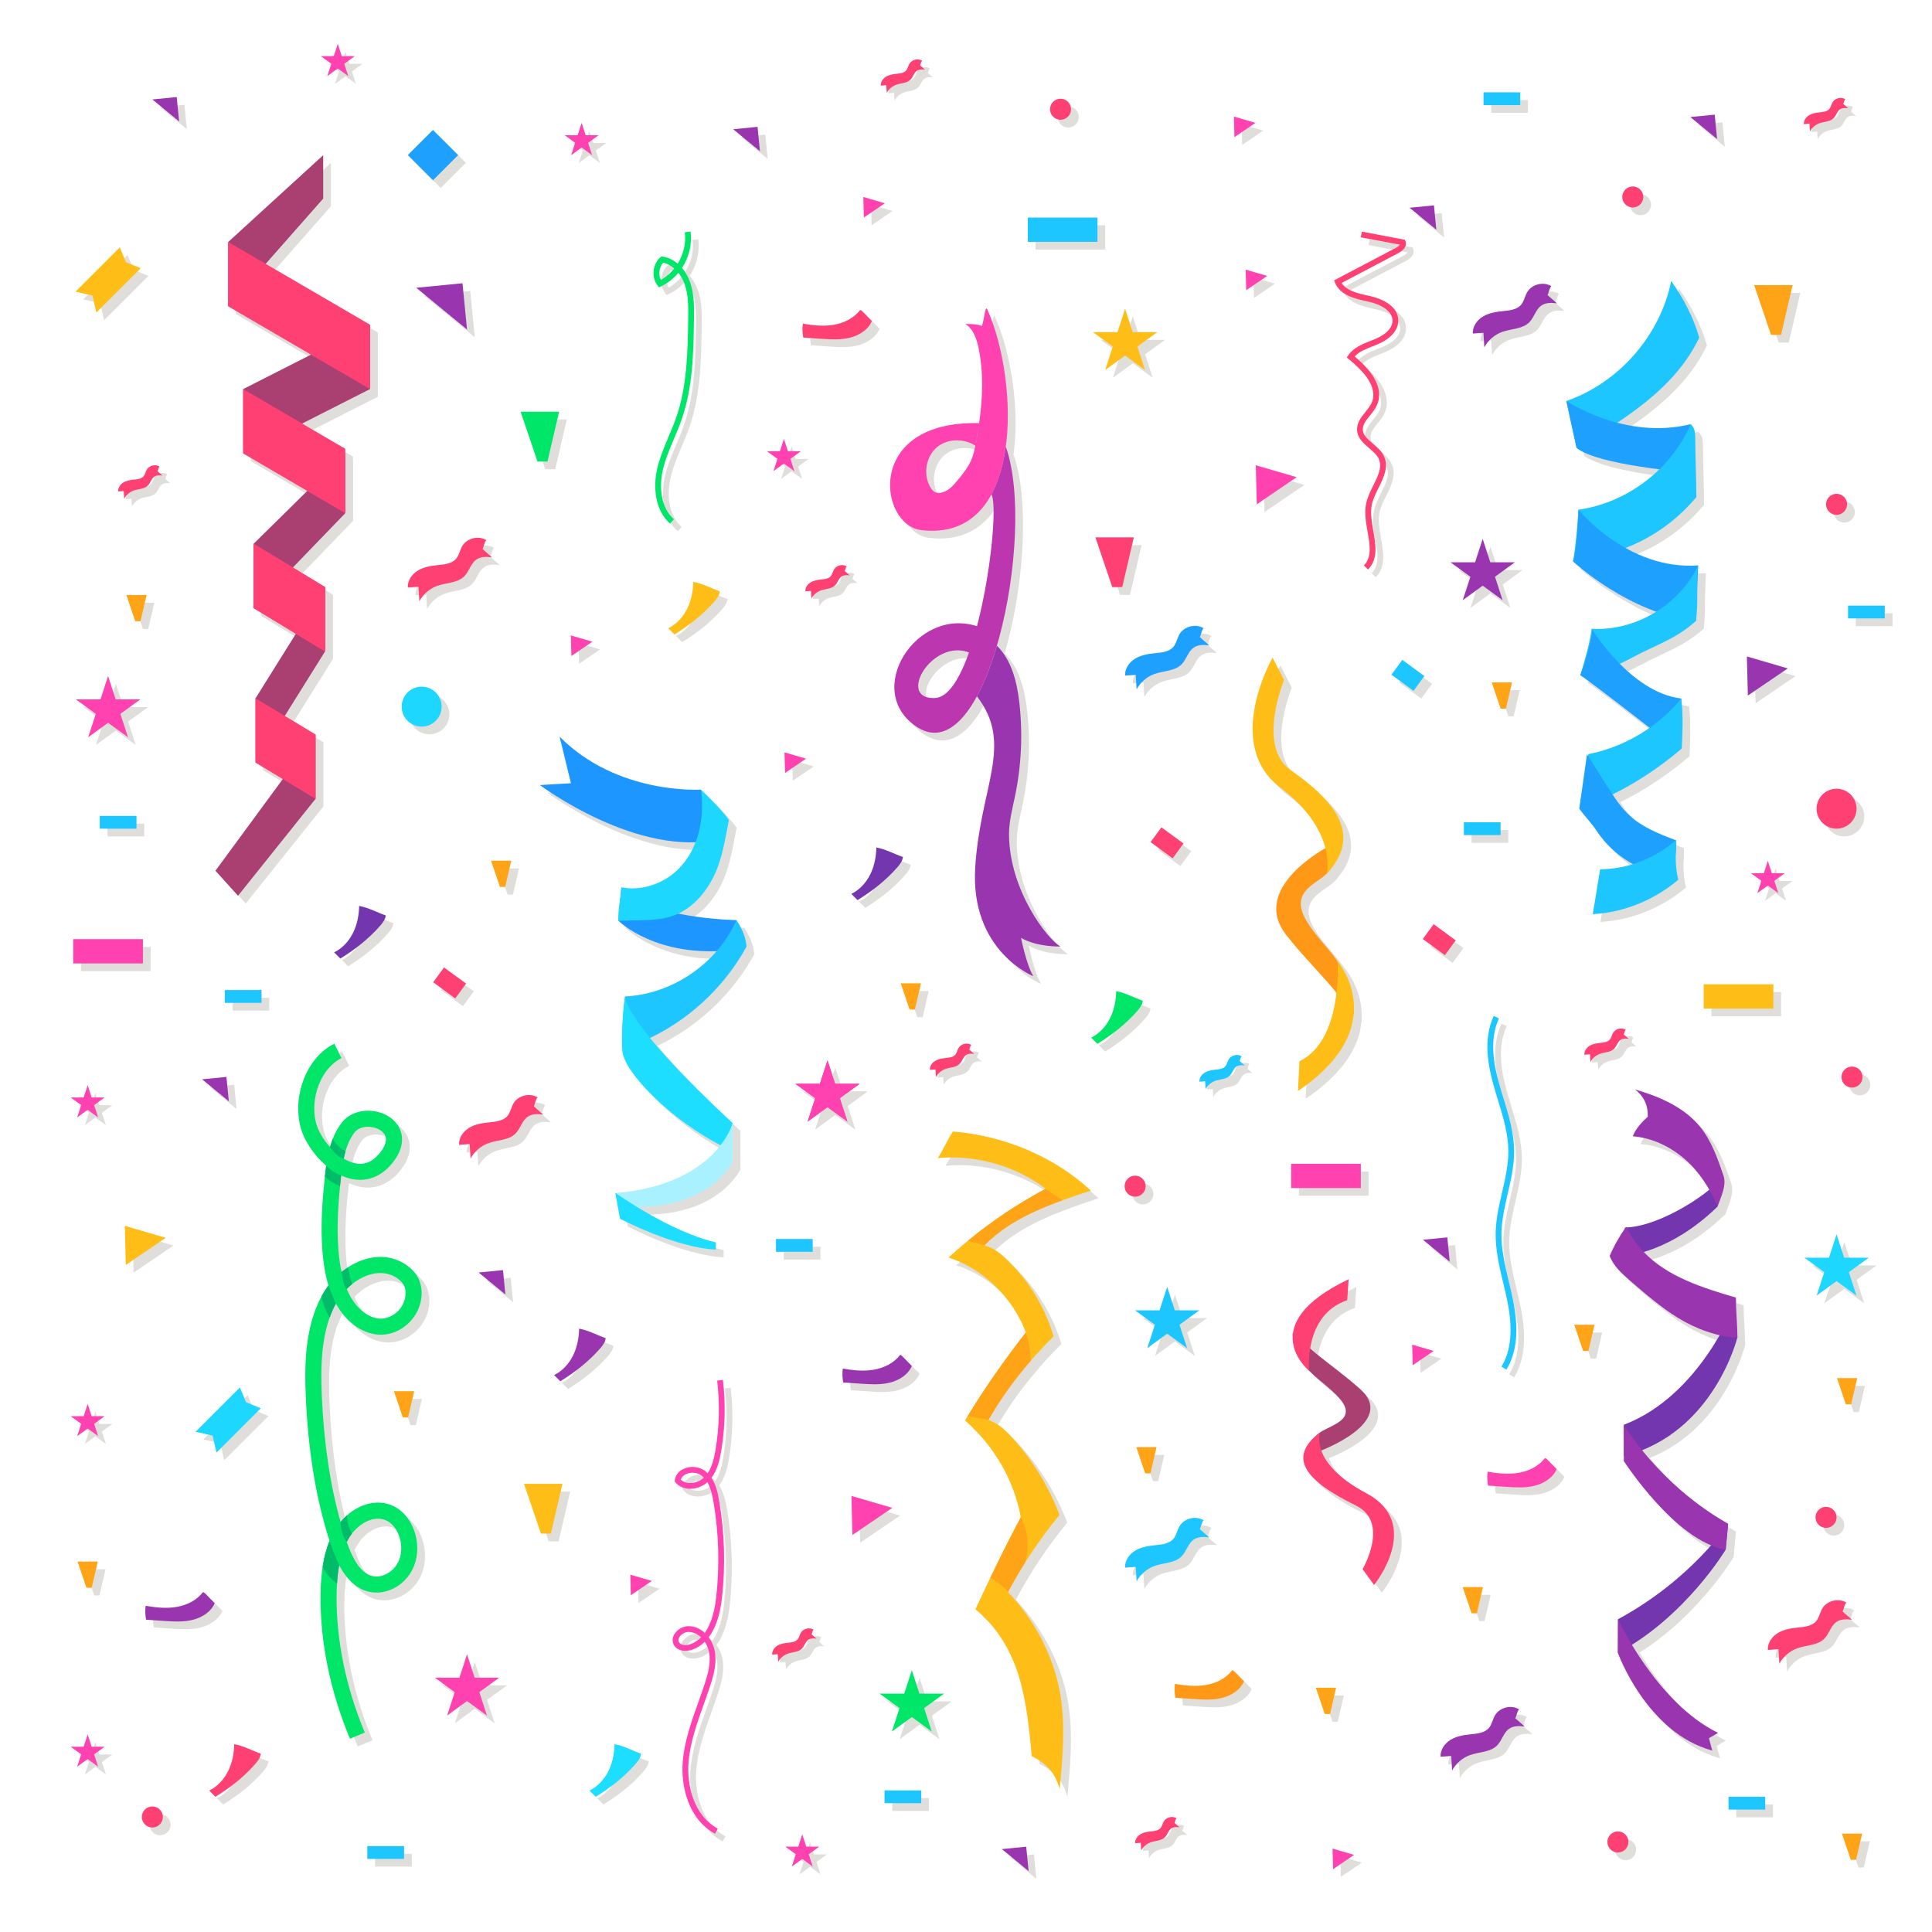 <?xml version="1.0" encoding="utf-8"?>
<!-- Generator: Adobe Illustrator 27.5.0, SVG Export Plug-In . SVG Version: 6.00 Build 0)  -->
<svg version="1.1" xmlns="http://www.w3.org/2000/svg" xmlns:xlink="http://www.w3.org/1999/xlink" x="0px" y="0px"
	 viewBox="0 0 500 500" style="enable-background:new 0 0 500 500;" xml:space="preserve">
<g id="BACKGROUND">
	<rect style="fill:#FFFFFF;" width="500" height="500"/>
</g>
<g id="OBJECTS">
	<g>
		<g>
			<rect x="20.958" y="245.048" style="fill:#DFDEDB;" width="18.03" height="6.287"/>
			<rect x="336.148" y="303.188" style="fill:#DFDEDB;" width="18.03" height="6.287"/>
			<rect x="442.918" y="256.736" style="fill:#DFDEDB;" width="18.03" height="6.287"/>
			<rect x="267.997" y="58.302" style="fill:#DFDEDB;" width="18.03" height="6.287"/>
			<rect x="27.821" y="213.151" style="fill:#DFDEDB;" width="9.5" height="3.313"/>
			<circle style="fill:#DFDEDB;" cx="111.123" cy="184.877" r="5.17"/>
			<circle style="fill:#DFDEDB;" cx="477.301" cy="211.293" r="5.17"/>
			<path style="fill:#DFDEDB;" d="M298.496,308.982c0,1.505-1.22,2.724-2.724,2.724s-2.724-1.22-2.724-2.724s1.22-2.724,2.724-2.724
				S298.496,307.477,298.496,308.982z"/>
			<polygon style="fill:#DFDEDB;" points="29.973,176.948 31.941,183.005 38.31,183.005 33.158,186.749 35.126,192.806 
				29.973,189.063 24.82,192.806 26.788,186.749 21.636,183.005 28.005,183.005 			"/>
			<polygon style="fill:#DFDEDB;" points="459.514,224.795 460.551,227.987 463.907,227.987 461.192,229.96 462.229,233.151 
				459.514,231.179 456.799,233.151 457.836,229.96 455.121,227.987 458.477,227.987 			"/>
			<polygon style="fill:#DFDEDB;" points="122.866,430.123 124.834,436.181 131.203,436.181 126.051,439.924 128.019,445.982 
				122.866,442.238 117.713,445.982 119.681,439.924 114.529,436.181 120.898,436.181 			"/>
			<polygon style="fill:#DFDEDB;" points="304.066,335.044 306.034,341.101 312.404,341.101 307.251,344.845 309.219,350.902 
				304.066,347.159 298.913,350.902 300.882,344.845 295.729,341.101 302.098,341.101 			"/>
			<polygon style="fill:#DFDEDB;" points="477.301,321.434 479.269,327.492 485.638,327.492 480.485,331.235 482.453,337.293 
				477.301,333.549 472.148,337.293 474.116,331.235 468.963,327.492 475.332,327.492 			"/>
			<polygon style="fill:#DFDEDB;" points="216.16,276.417 218.128,282.474 224.497,282.474 219.345,286.218 221.313,292.275 
				216.16,288.531 211.007,292.275 212.975,286.218 207.823,282.474 214.192,282.474 			"/>
			<polygon style="fill:#DFDEDB;" points="216.16,276.417 218.128,282.474 224.497,282.474 219.345,286.218 221.313,292.275 
				216.16,288.531 211.007,292.275 212.975,286.218 207.823,282.474 214.192,282.474 			"/>
			<polygon style="fill:#DFDEDB;" points="237.981,434.254 239.949,440.312 246.318,440.312 241.165,444.056 243.133,450.113 
				237.981,446.369 232.828,450.113 234.796,444.056 229.643,440.312 236.012,440.312 			"/>
			<polygon style="fill:#DFDEDB;" points="293.174,81.897 295.142,87.955 301.511,87.955 296.358,91.698 298.326,97.756 
				293.174,94.012 288.021,97.756 289.989,91.698 284.836,87.955 291.206,87.955 			"/>
			<polygon style="fill:#DFDEDB;" points="385.717,141.461 387.685,147.519 394.054,147.519 388.901,151.262 390.87,157.32 
				385.717,153.576 380.564,157.32 382.532,151.262 377.38,147.519 383.749,147.519 			"/>
			
				<rect x="109.45" y="37.554" transform="matrix(0.707 0.707 -0.707 0.707 63.217 -68.301)" style="fill:#DFDEDB;" width="9.212" height="9.212"/>
			<polygon style="fill:#DFDEDB;" points="109.721,76.477 121.694,75.305 122.866,87.278 			"/>
			<polygon style="fill:#DFDEDB;" points="125.864,331.321 132.173,330.703 132.79,337.012 			"/>
			<polygon style="fill:#DFDEDB;" points="34.564,329.363 34.308,319.251 44.891,322.342 			"/>
			<polygon style="fill:#DFDEDB;" points="222.605,399.255 222.348,389.143 232.931,392.234 			"/>
			<polygon style="fill:#DFDEDB;" points="327.255,132.516 326.998,122.404 337.581,125.495 			"/>
			<polygon style="fill:#DFDEDB;" points="367.604,355.323 367.469,349.995 373.045,351.624 			"/>
			<polygon style="fill:#DFDEDB;" points="454.348,182.004 454.091,171.891 464.674,174.983 			"/>
			<path style="fill:#DFDEDB;" d="M127.863,141.791c-2.044-1.27-5.075-0.503-6.269,1.587c-0.587,1.028-0.767,2.283-1.524,3.194
				c-1.098,1.32-3.015,1.504-4.724,1.675c-1.792,0.18-3.627,0.471-5.174,1.395c-1.546,0.924-2.753,2.615-2.621,4.411
				c0.972-0.089,1.769-0.102,2.741-0.191c0.061,1.233,0.172,2.513,0.233,3.746c0.98-1.832,2.689-3.294,4.646-3.99
				c2.371-0.843,5.254-0.708,7.014-2.507c1.246-1.273,1.638-3.286,3.1-4.303c1.144-0.796,2.662-0.773,4.041-0.568
				c-0.812-0.719-1.635-1.43-2.448-2.149C127.327,143.236,127.237,142.525,127.863,141.791z"/>
			<path style="fill:#DFDEDB;" d="M212.542,423.738c-1.077-0.669-2.674-0.265-3.303,0.836c-0.309,0.542-0.404,1.203-0.803,1.683
				c-0.578,0.696-1.589,0.792-2.489,0.883c-0.944,0.095-1.911,0.248-2.726,0.735c-0.815,0.487-1.451,1.378-1.381,2.324
				c0.512-0.047,0.932-0.054,1.445-0.1c0.032,0.65,0.09,1.324,0.122,1.974c0.516-0.965,1.417-1.735,2.448-2.102
				c1.249-0.444,2.768-0.373,3.696-1.321c0.656-0.671,0.863-1.731,1.633-2.267c0.603-0.42,1.403-0.407,2.129-0.299
				c-0.428-0.379-0.862-0.754-1.29-1.132C212.26,424.5,212.212,424.125,212.542,423.738z"/>
			<path style="fill:#DFDEDB;" d="M479.835,416.749c-2.044-1.27-5.075-0.503-6.269,1.587c-0.587,1.028-0.767,2.283-1.524,3.194
				c-1.098,1.32-3.015,1.504-4.724,1.675c-1.792,0.18-3.627,0.471-5.174,1.395c-1.546,0.924-2.753,2.615-2.621,4.411
				c0.972-0.089,1.769-0.102,2.741-0.191c0.061,1.233,0.172,2.513,0.233,3.746c0.98-1.832,2.689-3.294,4.646-3.99
				c2.372-0.843,5.254-0.708,7.014-2.507c1.246-1.273,1.638-3.286,3.1-4.303c1.144-0.796,2.662-0.773,4.041-0.568
				c-0.812-0.719-1.635-1.43-2.448-2.149C479.299,418.194,479.209,417.483,479.835,416.749z"/>
			<path style="fill:#DFDEDB;" d="M323.338,275.349c-1.1-0.683-2.731-0.27-3.373,0.854c-0.316,0.553-0.413,1.229-0.82,1.719
				c-0.591,0.71-1.623,0.809-2.542,0.901c-0.964,0.097-1.952,0.254-2.784,0.751c-0.832,0.497-1.482,1.407-1.41,2.374
				c0.523-0.048,0.952-0.055,1.475-0.103c0.033,0.664,0.092,1.352,0.125,2.016c0.527-0.986,1.447-1.772,2.5-2.147
				c1.276-0.454,2.827-0.381,3.774-1.349c0.67-0.685,0.882-1.768,1.668-2.316c0.616-0.429,1.432-0.416,2.174-0.306
				c-0.437-0.387-0.88-0.77-1.317-1.156C323.05,276.127,323.002,275.744,323.338,275.349z"/>
			<path style="fill:#DFDEDB;" d="M313.495,164.587c-2.044-1.27-5.075-0.503-6.269,1.587c-0.587,1.028-0.767,2.283-1.524,3.194
				c-1.098,1.32-3.015,1.504-4.724,1.675c-1.792,0.18-3.628,0.471-5.174,1.395c-1.546,0.924-2.753,2.615-2.621,4.411
				c0.972-0.089,1.769-0.102,2.741-0.191c0.061,1.233,0.172,2.513,0.233,3.746c0.98-1.832,2.689-3.294,4.646-3.99
				c2.371-0.843,5.254-0.708,7.014-2.507c1.246-1.273,1.638-3.286,3.1-4.303c1.144-0.796,2.662-0.773,4.041-0.568
				c-0.812-0.719-1.635-1.43-2.448-2.149C312.959,166.033,312.869,165.321,313.495,164.587z"/>
			<path style="fill:#DFDEDB;" d="M313.495,395.439c-2.044-1.27-5.075-0.503-6.269,1.587c-0.587,1.028-0.767,2.283-1.524,3.194
				c-1.098,1.32-3.015,1.504-4.724,1.675c-1.792,0.18-3.628,0.471-5.174,1.395c-1.546,0.924-2.753,2.615-2.621,4.411
				c0.972-0.089,1.769-0.102,2.741-0.191c0.061,1.233,0.172,2.513,0.233,3.746c0.98-1.832,2.689-3.294,4.646-3.99
				c2.371-0.843,5.254-0.708,7.014-2.507c1.246-1.273,1.638-3.286,3.1-4.303c1.144-0.796,2.662-0.773,4.041-0.568
				c-0.812-0.719-1.635-1.43-2.448-2.149C312.959,396.885,312.869,396.173,313.495,395.439z"/>
			<path style="fill:#DFDEDB;" d="M141.128,286.009c-2.044-1.27-5.075-0.503-6.269,1.587c-0.587,1.028-0.767,2.283-1.524,3.194
				c-1.098,1.32-3.015,1.504-4.724,1.675c-1.792,0.18-3.627,0.471-5.174,1.395c-1.546,0.924-2.753,2.615-2.62,4.411
				c0.972-0.089,1.769-0.102,2.741-0.191c0.061,1.234,0.172,2.513,0.232,3.746c0.98-1.832,2.689-3.294,4.646-3.99
				c2.371-0.843,5.254-0.708,7.014-2.507c1.246-1.273,1.638-3.286,3.1-4.303c1.144-0.796,2.662-0.773,4.041-0.568
				c-0.812-0.719-1.635-1.43-2.447-2.149C140.592,287.454,140.502,286.743,141.128,286.009z"/>
			<path style="fill:#DFDEDB;" d="M395.145,444.38c-2.044-1.27-5.075-0.503-6.269,1.587c-0.587,1.028-0.767,2.283-1.524,3.194
				c-1.098,1.32-3.015,1.504-4.724,1.675c-1.792,0.18-3.628,0.471-5.174,1.395c-1.546,0.924-2.753,2.615-2.62,4.411
				c0.972-0.089,1.769-0.102,2.741-0.191c0.061,1.233,0.172,2.513,0.232,3.746c0.98-1.832,2.689-3.294,4.646-3.99
				c2.372-0.843,5.254-0.708,7.014-2.507c1.246-1.273,1.638-3.286,3.1-4.303c1.144-0.796,2.662-0.773,4.041-0.568
				c-0.812-0.719-1.635-1.43-2.447-2.149C394.61,445.825,394.52,445.114,395.145,444.38z"/>
			<path style="fill:#DFDEDB;" d="M403.483,76.06c-2.044-1.27-5.075-0.502-6.269,1.587c-0.587,1.028-0.767,2.283-1.524,3.194
				c-1.098,1.32-3.015,1.504-4.724,1.675c-1.792,0.18-3.628,0.471-5.174,1.395c-1.546,0.924-2.753,2.615-2.621,4.411
				c0.972-0.089,1.769-0.102,2.741-0.191c0.061,1.233,0.172,2.513,0.233,3.746c0.98-1.832,2.689-3.294,4.646-3.99
				c2.371-0.843,5.254-0.708,7.014-2.507c1.246-1.273,1.638-3.286,3.1-4.303c1.144-0.796,2.662-0.773,4.041-0.568
				c-0.812-0.719-1.635-1.43-2.447-2.149C402.947,77.506,402.857,76.794,403.483,76.06z"/>
			<polygon style="fill:#DFDEDB;" points="38.407,71.41 26.937,82.88 25.933,78.486 21.539,77.482 33.009,66.012 34.578,69.841 			
				"/>
			<polygon style="fill:#DFDEDB;" points="69.491,366.462 58.021,377.932 57.017,373.538 52.623,372.535 64.093,361.065 
				65.662,364.894 			"/>
			<path style="fill:#DFDEDB;" d="M39.702,417.577c2.635,0.46,5.341,0.745,7.979,0.3c2.637-0.445,5.222-1.693,6.835-3.827
				c0.287,0.047,0.496,0.242,0.699,0.45c0.783,0.804,1.565,1.607,2.348,2.411c-0.981,2.287-3.332,3.726-5.749,4.319
				c-2.417,0.593-4.948,0.428-7.431,0.259c-1.525-0.104-3.051-0.207-4.576-0.311C39.587,420.072,39.526,418.691,39.702,417.577z"/>
			<path style="fill:#DFDEDB;" d="M209.779,85.758c2.635,0.46,5.341,0.745,7.979,0.3c2.637-0.446,5.222-1.693,6.835-3.827
				c0.286,0.047,0.496,0.242,0.699,0.45c0.783,0.804,1.566,1.607,2.348,2.411c-0.981,2.287-3.331,3.726-5.749,4.318
				c-2.417,0.593-4.948,0.428-7.431,0.259c-1.525-0.104-3.051-0.207-4.576-0.311C209.664,88.253,209.603,86.871,209.779,85.758z"/>
			<path style="fill:#DFDEDB;" d="M220.12,356.186c2.635,0.46,5.342,0.745,7.979,0.3c2.637-0.446,5.222-1.693,6.835-3.827
				c0.286,0.047,0.496,0.242,0.699,0.45c0.783,0.804,1.566,1.607,2.348,2.411c-0.981,2.287-3.331,3.726-5.749,4.319
				c-2.417,0.593-4.948,0.428-7.431,0.259c-1.526-0.104-3.051-0.207-4.577-0.311C220.005,358.681,219.944,357.3,220.12,356.186z"/>
			<path style="fill:#DFDEDB;" d="M387.006,382.871c2.635,0.46,5.341,0.745,7.979,0.299c2.637-0.445,5.222-1.693,6.835-3.827
				c0.287,0.047,0.496,0.242,0.699,0.45c0.783,0.804,1.565,1.607,2.348,2.411c-0.981,2.287-3.332,3.726-5.749,4.318
				c-2.417,0.593-4.948,0.428-7.431,0.259c-1.525-0.104-3.051-0.208-4.576-0.311C386.891,385.366,386.83,383.985,387.006,382.871z"
				/>
			<path style="fill:#DFDEDB;" d="M306.079,437.782c2.635,0.46,5.341,0.745,7.979,0.3c2.637-0.445,5.222-1.693,6.835-3.827
				c0.287,0.047,0.496,0.242,0.699,0.451c0.783,0.804,1.565,1.607,2.348,2.411c-0.981,2.287-3.331,3.726-5.749,4.318
				c-2.417,0.593-4.948,0.428-7.431,0.259c-1.525-0.104-3.051-0.207-4.576-0.311C305.965,440.276,305.903,438.895,306.079,437.782z"
				/>
			
				<rect x="114.895" y="253.94" transform="matrix(0.807 0.591 -0.591 0.807 174.273 -20.463)" style="fill:#DFDEDB;" width="7.078" height="4.752"/>
			
				<rect x="300.527" y="217.626" transform="matrix(0.807 0.591 -0.591 0.807 188.669 -137.126)" style="fill:#DFDEDB;" width="7.078" height="4.752"/>
			
				<rect x="370.983" y="242.671" transform="matrix(0.807 0.591 -0.591 0.807 217.063 -173.905)" style="fill:#DFDEDB;" width="7.078" height="4.752"/>
			
				<rect x="362.841" y="174.278" transform="matrix(0.807 0.591 -0.591 0.807 175.096 -182.305)" style="fill:#DFDEDB;" width="7.078" height="4.752"/>
			<polygon style="fill:#DFDEDB;" points="141.106,121.442 136.742,108.563 146.691,108.563 143.693,121.442 			"/>
			<polygon style="fill:#DFDEDB;" points="289.852,153.941 285.488,141.062 295.437,141.062 292.44,153.941 			"/>
			<polygon style="fill:#DFDEDB;" points="460.339,88.67 455.974,75.791 465.923,75.791 462.926,88.67 			"/>
			<polygon style="fill:#DFDEDB;" points="390.362,185.397 388.062,178.611 393.305,178.611 391.725,185.397 			"/>
			<rect x="449.34" y="467.008" style="fill:#DFDEDB;" width="9.5" height="3.313"/>
			<circle style="fill:#DFDEDB;" cx="424.563" cy="52.973" r="2.724"/>
			<polygon style="fill:#DFDEDB;" points="24.686,365.32 25.723,368.512 29.079,368.512 26.364,370.485 27.401,373.677 
				24.686,371.704 21.971,373.677 23.008,370.485 20.293,368.512 23.649,368.512 			"/>
			<polygon style="fill:#DFDEDB;" points="41.428,27.737 47.736,27.119 48.354,33.428 			"/>
			<polygon style="fill:#DFDEDB;" points="165.256,414.849 165.121,409.52 170.697,411.149 			"/>
			<path style="fill:#DFDEDB;" d="M43.278,122.727c-1.077-0.669-2.674-0.265-3.303,0.836c-0.309,0.542-0.404,1.203-0.803,1.683
				c-0.578,0.696-1.589,0.792-2.489,0.883c-0.944,0.095-1.911,0.248-2.726,0.735c-0.815,0.487-1.451,1.378-1.381,2.324
				c0.512-0.047,0.932-0.054,1.444-0.101c0.032,0.65,0.09,1.324,0.123,1.974c0.516-0.965,1.417-1.735,2.448-2.102
				c1.25-0.444,2.768-0.373,3.696-1.321c0.656-0.671,0.863-1.731,1.633-2.267c0.603-0.42,1.403-0.407,2.129-0.299
				c-0.428-0.379-0.861-0.754-1.289-1.132C42.996,123.489,42.949,123.114,43.278,122.727z"/>
			<polygon style="fill:#DFDEDB;" points="37,162.778 34.7,155.992 39.942,155.992 38.363,162.778 			"/>
			<rect x="60.186" y="258.223" style="fill:#DFDEDB;" width="9.5" height="3.313"/>
			<path style="fill:#DFDEDB;" d="M477.301,394.691c0,1.505-1.22,2.724-2.724,2.724s-2.724-1.22-2.724-2.724s1.22-2.724,2.724-2.724
				S477.301,393.186,477.301,394.691z"/>
			<polygon style="fill:#DFDEDB;" points="204.875,115.584 205.912,118.776 209.268,118.776 206.553,120.749 207.59,123.94 
				204.875,121.968 202.16,123.94 203.197,120.749 200.482,118.776 203.838,118.776 			"/>
			<polygon style="fill:#DFDEDB;" points="366.794,55.765 373.103,55.147 373.72,61.456 			"/>
			<polygon style="fill:#DFDEDB;" points="149.873,171.772 149.738,166.444 155.314,168.072 			"/>
			<path style="fill:#DFDEDB;" d="M422.739,268.5c-1.077-0.669-2.674-0.265-3.303,0.836c-0.309,0.542-0.404,1.203-0.803,1.683
				c-0.578,0.696-1.589,0.792-2.489,0.883c-0.944,0.095-1.911,0.248-2.726,0.735c-0.815,0.487-1.451,1.378-1.381,2.324
				c0.512-0.047,0.932-0.054,1.445-0.1c0.032,0.65,0.09,1.324,0.122,1.974c0.516-0.965,1.417-1.736,2.448-2.102
				c1.249-0.444,2.768-0.373,3.696-1.321c0.656-0.671,0.863-1.731,1.634-2.267c0.603-0.42,1.402-0.407,2.129-0.299
				c-0.428-0.379-0.862-0.754-1.29-1.132C422.457,269.262,422.41,268.887,422.739,268.5z"/>
			<polygon style="fill:#DFDEDB;" points="237.403,263.272 235.104,256.486 240.346,256.486 238.767,263.272 			"/>
			<polygon style="fill:#DFDEDB;" points="24.365,412.913 22.065,406.127 27.308,406.127 25.728,412.913 			"/>
			<rect x="202.824" y="322.651" style="fill:#DFDEDB;" width="9.5" height="3.313"/>
			<path style="fill:#DFDEDB;" d="M484.023,280.746c0,1.504-1.22,2.724-2.724,2.724s-2.724-1.22-2.724-2.724
				c0-1.505,1.22-2.724,2.724-2.724S484.023,279.242,484.023,280.746z"/>
			<polygon style="fill:#DFDEDB;" points="24.686,282.837 25.723,286.028 29.079,286.028 26.364,288.001 27.401,291.193 
				24.686,289.22 21.971,291.193 23.008,288.001 20.293,286.028 23.649,286.028 			"/>
			<polygon style="fill:#DFDEDB;" points="370.257,322.85 376.566,322.233 377.184,328.542 			"/>
			<polygon style="fill:#DFDEDB;" points="347.001,485.744 346.865,480.415 352.442,482.044 			"/>
			<path style="fill:#DFDEDB;" d="M479.544,27.669c-1.077-0.669-2.674-0.265-3.303,0.836c-0.31,0.542-0.404,1.203-0.803,1.683
				c-0.578,0.696-1.589,0.792-2.489,0.883c-0.944,0.095-1.911,0.248-2.726,0.735c-0.815,0.487-1.451,1.378-1.381,2.324
				c0.512-0.047,0.932-0.054,1.444-0.101c0.032,0.65,0.091,1.324,0.122,1.974c0.516-0.965,1.417-1.735,2.448-2.102
				c1.25-0.444,2.768-0.373,3.696-1.321c0.656-0.671,0.863-1.731,1.634-2.267c0.603-0.42,1.402-0.407,2.129-0.3
				c-0.428-0.379-0.861-0.753-1.29-1.132C479.262,28.431,479.214,28.056,479.544,27.669z"/>
			<polygon style="fill:#DFDEDB;" points="298.373,383.309 296.073,376.523 301.316,376.523 299.736,383.309 			"/>
			<polygon style="fill:#DFDEDB;" points="106.248,368.831 103.948,362.045 109.191,362.045 107.611,368.831 			"/>
			<rect x="97.069" y="479.767" style="fill:#DFDEDB;" width="9.5" height="3.313"/>
			<circle style="fill:#DFDEDB;" cx="41.428" cy="472.234" r="2.724"/>
			<polygon style="fill:#DFDEDB;" points="209.625,476.715 210.662,479.907 214.018,479.907 211.303,481.879 212.34,485.071 
				209.625,483.099 206.91,485.071 207.947,481.879 205.232,479.907 208.588,479.907 			"/>
			<polygon style="fill:#DFDEDB;" points="261.276,480.543 267.585,479.925 268.203,486.234 			"/>
			<polygon style="fill:#DFDEDB;" points="321.473,37.492 321.338,32.164 326.914,33.792 			"/>
			<path style="fill:#DFDEDB;" d="M253.358,272.412c-1.077-0.669-2.674-0.265-3.303,0.836c-0.31,0.542-0.404,1.203-0.803,1.683
				c-0.578,0.696-1.589,0.792-2.489,0.883c-0.944,0.095-1.911,0.248-2.726,0.735c-0.815,0.487-1.451,1.378-1.381,2.324
				c0.512-0.047,0.932-0.054,1.444-0.1c0.032,0.65,0.09,1.324,0.122,1.974c0.516-0.965,1.417-1.736,2.448-2.102
				c1.25-0.444,2.768-0.373,3.696-1.321c0.656-0.671,0.863-1.731,1.633-2.268c0.603-0.42,1.403-0.407,2.129-0.299
				c-0.428-0.379-0.862-0.754-1.29-1.132C253.075,273.174,253.028,272.799,253.358,272.412z"/>
			<polygon style="fill:#DFDEDB;" points="479.703,365.438 477.404,358.652 482.646,358.652 481.067,365.438 			"/>
			<polygon style="fill:#DFDEDB;" points="411.711,351.62 409.411,344.835 414.653,344.835 413.074,351.62 			"/>
			<rect x="385.933" y="25.893" style="fill:#DFDEDB;" width="9.5" height="3.313"/>
			<path style="fill:#DFDEDB;" d="M279.19,30.274c0,1.504-1.22,2.724-2.724,2.724c-1.505,0-2.724-1.22-2.724-2.724
				c0-1.505,1.22-2.724,2.724-2.724C277.97,27.549,279.19,28.769,279.19,30.274z"/>
			<polygon style="fill:#DFDEDB;" points="89.417,13.343 90.454,16.535 93.81,16.535 91.095,18.507 92.132,21.699 89.417,19.726 
				86.702,21.699 87.739,18.507 85.024,16.535 88.38,16.535 			"/>
			<polygon style="fill:#DFDEDB;" points="439.455,32.291 445.764,31.673 446.382,37.982 			"/>
			<polygon style="fill:#DFDEDB;" points="205.17,202.041 205.035,196.713 210.611,198.342 			"/>
			<path style="fill:#DFDEDB;" d="M240.638,17.695c-1.077-0.669-2.674-0.265-3.303,0.836c-0.309,0.542-0.404,1.203-0.803,1.683
				c-0.578,0.696-1.589,0.792-2.489,0.883c-0.944,0.095-1.911,0.248-2.726,0.735c-0.815,0.487-1.451,1.378-1.381,2.324
				c0.512-0.047,0.932-0.054,1.444-0.101c0.032,0.65,0.09,1.324,0.123,1.974c0.516-0.965,1.417-1.735,2.448-2.102
				c1.249-0.444,2.768-0.373,3.696-1.321c0.656-0.671,0.863-1.731,1.633-2.267c0.603-0.42,1.403-0.407,2.129-0.299
				c-0.428-0.379-0.861-0.753-1.289-1.132C240.355,18.456,240.308,18.081,240.638,17.695z"/>
			<polygon style="fill:#DFDEDB;" points="382.84,419.524 380.541,412.738 385.783,412.738 384.204,419.524 			"/>
			<polygon style="fill:#DFDEDB;" points="480.978,483.318 478.678,476.532 483.92,476.532 482.341,483.318 			"/>
			<rect x="230.919" y="465.351" style="fill:#DFDEDB;" width="9.5" height="3.313"/>
			<path style="fill:#DFDEDB;" d="M423.436,478.699c0,1.505-1.22,2.724-2.724,2.724s-2.724-1.22-2.724-2.724s1.22-2.724,2.724-2.724
				S423.436,477.194,423.436,478.699z"/>
			<polygon style="fill:#DFDEDB;" points="24.686,450.865 25.723,454.057 29.079,454.057 26.364,456.03 27.401,459.221 
				24.686,457.249 21.971,459.221 23.008,456.03 20.293,454.057 23.649,454.057 			"/>
			<polygon style="fill:#DFDEDB;" points="191.743,35.445 198.052,34.828 198.67,41.137 			"/>
			<polygon style="fill:#DFDEDB;" points="324.513,77.11 324.378,71.782 329.954,73.411 			"/>
			<path style="fill:#DFDEDB;" d="M306.479,472.559c-1.077-0.669-2.674-0.265-3.303,0.836c-0.309,0.542-0.404,1.203-0.803,1.683
				c-0.579,0.696-1.589,0.792-2.489,0.883c-0.944,0.095-1.911,0.248-2.726,0.735c-0.815,0.487-1.451,1.378-1.381,2.324
				c0.512-0.047,0.932-0.054,1.445-0.1c0.032,0.65,0.09,1.324,0.122,1.974c0.516-0.965,1.417-1.735,2.448-2.102
				c1.25-0.444,2.768-0.373,3.696-1.321c0.656-0.671,0.863-1.731,1.634-2.267c0.603-0.42,1.402-0.407,2.129-0.299
				c-0.428-0.379-0.862-0.754-1.29-1.132C306.197,473.321,306.149,472.946,306.479,472.559z"/>
			<polygon style="fill:#DFDEDB;" points="344.841,445.577 342.542,438.791 347.784,438.791 346.205,445.577 			"/>
			<rect x="380.845" y="214.807" style="fill:#DFDEDB;" width="9.5" height="3.313"/>
			<circle style="fill:#DFDEDB;" cx="477.301" cy="132.516" r="2.724"/>
			<polygon style="fill:#DFDEDB;" points="152.526,33.804 153.563,36.996 156.919,36.996 154.204,38.968 155.241,42.16 
				152.526,40.188 149.811,42.16 150.848,38.968 148.133,36.996 151.489,36.996 			"/>
			<polygon style="fill:#DFDEDB;" points="54.293,281.323 60.602,280.706 61.219,287.015 			"/>
			<polygon style="fill:#DFDEDB;" points="225.564,58.302 225.429,52.973 231.005,54.602 			"/>
			<path style="fill:#DFDEDB;" d="M221.128,148.57c-1.077-0.669-2.674-0.265-3.303,0.836c-0.309,0.542-0.404,1.203-0.803,1.683
				c-0.578,0.696-1.589,0.792-2.489,0.883c-0.944,0.095-1.911,0.248-2.726,0.735c-0.815,0.487-1.451,1.378-1.381,2.324
				c0.512-0.047,0.932-0.054,1.445-0.1c0.032,0.65,0.09,1.324,0.122,1.974c0.516-0.965,1.417-1.736,2.448-2.102
				c1.25-0.444,2.768-0.373,3.696-1.321c0.656-0.671,0.863-1.731,1.633-2.268c0.603-0.42,1.402-0.407,2.129-0.299
				c-0.428-0.379-0.861-0.753-1.29-1.132C220.846,149.332,220.798,148.957,221.128,148.57z"/>
			<polygon style="fill:#DFDEDB;" points="131.378,231.529 129.078,224.743 134.32,224.743 132.741,231.529 			"/>
			<polygon style="fill:#DFDEDB;" points="141.981,398.89 137.617,386.011 147.566,386.011 144.569,398.89 			"/>
			<path style="fill:#DFDEDB;" d="M94.951,236.452c-0.054,2.393-0.511,4.802-1.572,6.948c-1.061,2.146-2.753,4.016-4.901,5.071
				c0.519,0.532,1.081,1.071,1.6,1.602c3.795-2.337,7.324-5.094,10.264-8.444c0.691-0.788,1.385-1.67,1.477-2.714
				C99.491,238.096,97.379,236.899,94.951,236.452z"/>
			<path style="fill:#DFDEDB;" d="M290.875,258.523c-0.054,2.393-0.511,4.802-1.572,6.948c-1.061,2.146-2.753,4.016-4.901,5.071
				c0.519,0.532,1.081,1.071,1.6,1.602c3.795-2.336,7.324-5.094,10.264-8.444c0.691-0.788,1.385-1.67,1.477-2.714
				C295.415,260.167,293.303,258.969,290.875,258.523z"/>
			<path style="fill:#DFDEDB;" d="M228.802,221.326c-0.054,2.393-0.511,4.802-1.572,6.948c-1.061,2.146-2.753,4.016-4.901,5.071
				c0.519,0.532,1.081,1.071,1.6,1.602c3.795-2.336,7.324-5.094,10.264-8.444c0.691-0.788,1.385-1.67,1.477-2.714
				C233.341,222.969,231.23,221.772,228.802,221.326z"/>
			<path style="fill:#DFDEDB;" d="M161.041,453.386c-0.054,2.393-0.511,4.802-1.572,6.948c-1.061,2.146-2.753,4.016-4.901,5.071
				c0.519,0.532,1.081,1.071,1.6,1.603c3.795-2.336,7.324-5.094,10.265-8.444c0.691-0.788,1.385-1.67,1.476-2.714
				C165.581,455.03,163.469,453.832,161.041,453.386z"/>
			<path style="fill:#DFDEDB;" d="M62.623,453.386c-0.054,2.393-0.511,4.802-1.572,6.948c-1.061,2.146-2.753,4.016-4.901,5.071
				c0.519,0.532,1.081,1.071,1.6,1.603c3.795-2.336,7.324-5.094,10.264-8.444c0.691-0.788,1.385-1.67,1.477-2.714
				C67.162,455.03,65.051,453.832,62.623,453.386z"/>
			<path style="fill:#DFDEDB;" d="M151.88,345.849c-0.054,2.393-0.511,4.802-1.572,6.948c-1.061,2.146-2.753,4.016-4.901,5.071
				c0.519,0.532,1.081,1.071,1.6,1.602c3.795-2.336,7.324-5.094,10.264-8.444c0.691-0.788,1.385-1.67,1.476-2.714
				C156.419,347.492,154.308,346.295,151.88,345.849z"/>
			<path style="fill:#DFDEDB;" d="M181.421,152.575c-0.054,2.393-0.511,4.802-1.572,6.948c-1.061,2.146-2.753,4.016-4.901,5.071
				c0.519,0.532,1.081,1.071,1.6,1.602c3.795-2.337,7.324-5.094,10.264-8.444c0.691-0.788,1.385-1.67,1.477-2.714
				C185.961,154.218,183.849,153.021,181.421,152.575z"/>
			<g>
				<polygon style="fill:#DFDEDB;" points="97.756,102.692 64.936,119.356 64.936,102.692 97.756,86.029 				"/>
				<polygon style="fill:#DFDEDB;" points="91.357,134.814 67.642,159.385 67.642,142.722 91.357,119.356 				"/>
				<polygon style="fill:#DFDEDB;" points="86.121,170.595 68.131,199.377 68.131,182.713 86.121,153.931 				"/>
				<polygon style="fill:#DFDEDB;" points="61.057,64.628 85.642,42.16 85.642,53.394 61.057,81.291 				"/>
				<polygon style="fill:#DFDEDB;" points="97.756,102.692 61.057,81.291 61.057,64.628 97.756,86.029 				"/>
				<polygon style="fill:#DFDEDB;" points="91.357,134.814 64.936,119.356 64.936,102.692 91.357,118.15 				"/>
				<polygon style="fill:#DFDEDB;" points="86.121,170.595 67.642,159.385 67.642,142.722 86.121,153.931 				"/>
				<polygon style="fill:#DFDEDB;" points="83.665,208.741 63.598,233.825 57.756,227.343 83.665,192.077 				"/>
				<polygon style="fill:#DFDEDB;" points="86.121,170.595 67.642,159.385 67.642,142.722 86.121,153.931 				"/>
				<polygon style="fill:#DFDEDB;" points="83.665,208.741 68.131,199.377 68.131,182.713 83.665,192.077 				"/>
			</g>
			<g>
				<path style="fill:#DFDEDB;" d="M92.572,451.979c-5.129-12.26-7.762-25.177-7.616-37.354c0.069-5.682,0.816-10.174,2.324-13.834
					c-3.489-10.874-5.498-23.043-6.139-37.174c-0.386-8.496-0.2-18.253,4.104-26.201c0.517-0.954,1.109-1.865,1.763-2.72
					c-0.788-2.582-1.306-5.536-1.568-8.92c-0.529-6.843,0.04-13.693,0.595-18.897c0.113-1.062,0.237-2.132,0.391-3.198
					c-3.343-2.827-5.896-6.824-6.726-10.272c-2.016-8.363,1.945-17.918,8.83-21.299l1.832,3.732
					c-5.148,2.528-8.18,10.126-6.621,16.593c0.496,2.06,1.862,4.438,3.665,6.434c0.653-2.306,1.605-4.478,3.074-6.354
					c1.821-2.326,5.021-3.452,8.343-2.945c3.221,0.494,5.824,2.397,6.793,4.967c0.709,1.882,0.89,4.919-2.278,8.697
					c-2.85,3.398-6.609,4.753-10.582,3.824c-0.836-0.197-1.66-0.489-2.464-0.864c-0.043,0.375-0.084,0.751-0.124,1.124
					c-0.536,5.027-1.087,11.631-0.584,18.136c0.163,2.109,0.43,4.019,0.806,5.746c2.137-1.743,4.564-2.994,7.038-3.561
					c3.63-0.831,7.059-0.185,9.915,1.872c1.512,1.087,2.583,2.395,3.183,3.886c0.67,1.667,0.777,3.682,0.303,5.675
					c-1.215,5.105-6.083,8.761-11.103,8.314c-4.226-0.372-8.257-3.377-10.8-8.044c-0.009,0.017-0.019,0.034-0.028,0.052
					c-3.819,7.054-3.966,16.108-3.606,24.033c0.553,12.198,2.145,22.868,4.851,32.462c3.73-4.523,9.361-6.274,13.818-4.054
					c4.928,2.453,7.389,9.57,5.267,15.228c-1.109,2.958-3.399,5.299-6.283,6.42c-2.543,0.991-5.199,0.898-7.48-0.261
					c-2.542-1.29-4.345-3.603-5.688-6.162c-0.413,2.214-0.631,4.732-0.665,7.613c-0.14,11.613,2.382,23.958,7.294,35.7
					L92.572,451.979z M91.74,401.035c1.16,3.354,2.842,7.078,5.609,8.483c1.211,0.614,2.664,0.648,4.091,0.093
					c1.756-0.683,3.214-2.181,3.898-4.006c1.371-3.656-0.197-8.539-3.228-10.048c-3.381-1.68-7.606,0.89-9.736,4.35
					C92.151,400.27,91.94,400.646,91.74,401.035z M91.732,335.577c0.251,0.604,0.523,1.176,0.815,1.718
					c1.846,3.424,4.738,5.704,7.546,5.952c2.586,0.229,5.869-1.672,6.693-5.137c0.273-1.147,0.231-2.299-0.115-3.16
					c-0.301-0.748-0.892-1.443-1.755-2.063c-2.347-1.69-4.861-1.583-6.559-1.194C95.988,332.236,93.657,333.63,91.732,335.577z
					 M90.96,301.854c0.895,0.537,1.821,0.94,2.748,1.157c2.472,0.582,4.58-0.221,6.446-2.448c1.036-1.236,2.15-3.03,1.573-4.56
					c-0.433-1.149-1.82-2.061-3.533-2.324c-1.442-0.222-3.369,0.03-4.441,1.399C92.314,296.916,91.491,299.292,90.96,301.854z"/>
				<path style="fill:#DFDEDB;" d="M86.426,303.681c-0.137,0.948-0.245,1.899-0.348,2.845c1.153,1.12,2.86,1.985,3.921,2.455
					c0.056-0.568,0.113-1.128,0.17-1.662c0.04-0.373,0.081-0.749,0.124-1.124C87.83,305.331,86.426,303.681,86.426,303.681z"/>
				<path style="fill:#DFDEDB;" d="M88.896,339.405c-0.941-2.271-1.888-4.709-1.888-4.709c-0.654,0.855-1.246,1.766-1.763,2.72
					c-0.028,0.051-0.05,0.103-0.078,0.154c0.527,2.266,1.407,4.118,2.161,5.403C87.767,341.742,88.279,340.545,88.896,339.405z"/>
				<path style="fill:#DFDEDB;" d="M89.226,411.804c0.107-1.715,0.284-3.3,0.553-4.741c-1.444-3.19-2.499-6.272-2.499-6.272
					c-0.818,1.987-1.405,4.23-1.788,6.764C86.607,409.632,88.069,410.984,89.226,411.804z"/>
				<path style="fill:#DFDEDB;" d="M91.732,335.577c0.453-0.458,0.93-0.883,1.424-1.276c-0.372-1.043-0.841-2.624-1.036-4.358
					c-0.593,0.384-1.171,0.803-1.728,1.258C90.392,331.202,90.868,335.188,91.732,335.577z"/>
				<path style="fill:#DFDEDB;" d="M90.96,301.854c0.135-0.651,0.289-1.289,0.467-1.909c-1.108-0.543-2.456-1.529-3.265-3.271
					c-0.283,0.716-0.542,1.445-0.755,2.195C87.407,298.869,89.137,301.433,90.96,301.854z"/>
				<path style="fill:#DFDEDB;" d="M93.085,398.895c-0.618-1.049-1.168-2.561-1.308-4.696c-0.573,0.512-1.122,1.073-1.632,1.692
					c0,0,0.001,3.102,1.595,5.145c0.2-0.39,0.411-0.765,0.634-1.128C92.589,399.559,92.83,399.222,93.085,398.895z"/>
			</g>
			<g>
				<path style="fill:#DFDEDB;" d="M183.417,206.351c0,0-21.594,1.448-36.597-13.71l2.939,12.064l-8.043,0.464
					c0,0,25.52,19.179,46.864,13.92"/>
				<path style="fill:#DFDEDB;" d="M162.804,231.655l-0.758,8.642c0,0,9.887,9.831,29.501,7.55l1.059-7.721
					C192.605,240.127,169.487,239.79,162.804,231.655z"/>
				<path style="fill:#DFDEDB;" d="M162.804,231.655c5.248,0.993,10.875-0.924,14.687-4.665c5.298-5.199,6.909-13.282,5.927-20.639
					c2.622,2.561,5.032,4.917,7.225,7.854c-0.978,4.908-1.682,9.978-3.872,14.478c-2.19,4.5-5.742,8.553-10.445,10.265
					c-3.007,1.095-6.273,1.176-9.472,1.245c-1.603,0.035-3.205,0.069-4.807,0.104C161.906,236.936,162.589,235.013,162.804,231.655z
					"/>
				<path style="fill:#DFDEDB;" d="M192.605,240.127c-4.974,11.217-16.593,19.173-28.85,19.752
					c-0.547,4.083-0.811,8.512-0.591,12.626c3.174-0.079,6.164-1.361,8.973-2.842c9.678-5.102,17.808-13.098,23.07-22.69
					C194.92,244.229,194.086,242.455,192.605,240.127z"/>
				<path style="fill:#DFDEDB;" d="M163.755,259.879c0,0-1.197,9.075-0.668,14.293c0.529,5.217,12.048,17.559,26.574,24.826
					l1.963-6.335C163.036,266.203,163.755,259.879,163.755,259.879z"/>
				<path style="fill:#DFDEDB;" d="M161.238,310.766l1.614,3.43c22.593,1.794,28.771-11.558,28.771-11.558v-9.975
					C191.623,292.663,187.361,308.634,161.238,310.766z"/>
				<path style="fill:#DFDEDB;" d="M161.238,310.693l1.222,6.723c0,0,14.321,7.525,24.809,7.971v-1.86
					C175.304,320.775,161.238,310.693,161.238,310.693z"/>
			</g>
			<g>
				<path style="fill:#DFDEDB;" d="M351.314,265.334c-0.727-5.231-9.413-12.372-16.478-21.423
					c-9.523-12.2,10.735-22.718,10.735-22.718s3.422,3.355-0.243,6.944c-2.843,2.783-9.718,4.664-5.151,12.291
					c4.567,7.627,11.801,10.835,12.237,23.948"/>
				<path style="fill:#DFDEDB;" d="M345.327,228.137c0,0,2.919-11.047-11.968-22.289c-14.887-11.242-2.021-33.661-2.021-33.661
					l2.978,5.799c0,0-7.135,17.166,1.685,23.301C348.652,210.088,354.175,218.694,345.327,228.137z"/>
				<path style="fill:#DFDEDB;" d="M348.153,250.785c0,0,1.5,20.416-9.86,25.863l-0.379,7.697
					C362.742,267.566,348.153,250.785,348.153,250.785z"/>
			</g>
			<g>
				<path style="fill:#DFDEDB;" d="M337.634,346.476c0.727,3.69,9.413,8.728,16.478,15.112c9.524,8.607-10.735,16.026-10.735,16.026
					s-3.422-2.367,0.243-4.898c2.843-1.963,9.718-3.29,5.151-8.67c-4.567-5.38-11.801-7.643-12.237-16.894"/>
				<path style="fill:#DFDEDB;" d="M343.62,372.716c0,0-2.919,7.793,11.968,15.723c14.888,7.93,2.021,23.745,2.021,23.745
					l-2.978-4.091c0,0,7.135-12.11-1.685-16.438C340.295,385.448,334.772,379.377,343.62,372.716z"/>
				<path style="fill:#DFDEDB;" d="M340.794,356.739c0,0-1.5-14.402,9.86-18.245l0.379-5.43
					C326.206,344.901,340.794,356.739,340.794,356.739z"/>
			</g>
			<g>
				<path style="fill:#DFDEDB;" d="M257.521,82.08c-0.612-1.362-0.777,2.949-1.44,4.287c-1.289-0.546-2.865-0.485-4.264-0.54
					c2.087,1.326,2.959,3.909,3.456,6.332c1.304,6.353,1.042,12.897,0.132,19.345c-29.739-0.709-25.977,26.423-14.947,27.7
					C267.321,142.312,265.752,100.409,257.521,82.08z M254.559,116.634c-0.283,1.511-0.592,3.031-1.2,4.443
					c-0.826,1.917-2.167,3.558-3.496,5.168c-1.183,1.433-2.526,2.958-4.357,3.281c-0.506,0.089-1.046,0.075-1.51-0.147
					c-0.526-0.251-0.899-0.739-1.197-1.24c-1.877-3.157-1.279-7.574,1.37-10.118c2.649-2.544,7.175-2.684,10.254-0.681l0.975-5.787
					C255.157,113.255,254.873,114.951,254.559,116.634z"/>
				<path style="fill:#DFDEDB;" d="M276.465,246.946c-3.164-1.598-13.262-14.398-13.328-28.982
					c-0.015-3.385,0.881-6.695,1.568-10.009c1.641-7.918,2.014-16.097,1.099-24.132c-0.608-5.343-2.019-11.005-5.806-14.715
					c-1.451,4.951-3.193,9.448-5.173,13.098c9.633,12.456,0.888,23.092-0.44,44.278c-1.358,21.663,15.048,28.155,15.048,28.155
					c-1.814-2.927-3.189-9.917-3.189-9.917C270.539,247.19,276.465,246.946,276.465,246.946z"/>
				<path style="fill:#DFDEDB;" d="M262.306,117.604c-0.617,4.58-1.811,8.832-3.713,12.343c2.515,4.65-3.767,52.259-14.649,52.708
					c-10.064,0.416-0.634-15.71,9.079-11.705l1.898-6.865c-15.817-5.186-29.663,16.751-15.691,26.012
					C257.361,202.115,270.394,140.599,262.306,117.604z"/>
			</g>
			<g>
				<path style="fill:#DFDEDB;" d="M446.524,314.239c-7.449,7.285-16.869,12.62-27.268,13.264c1.502-2.375,2.715-5.087,3.318-7.831
					c9.584-0.184,23.534-10.039,24.73-12.907C446.814,308.503,446.61,312.436,446.524,314.239z"/>
				<path style="fill:#DFDEDB;" d="M422.25,370.729v8.115c23.347-5.896,29.388-30.753,29.388-30.753l-0.684-8.492
					C450.955,339.6,442.06,363.182,422.25,370.729z"/>
				<path style="fill:#DFDEDB;" d="M420.738,421.061l-0.027,8.732c17.583-9.431,27.899-26.754,27.899-26.754l0.624-6.694
					C449.234,396.345,439.919,410.672,420.738,421.061z"/>
				<path style="fill:#DFDEDB;" d="M422.871,319.488c1.12,2.378,2.644,4.56,4.459,6.461c6.221,6.518,15.28,9.319,23.921,11.871
					c0,3.345,0.388,7.062,0.388,10.408c-5.299-0.319-10.745-2.318-15.268-5.095c-4.524-2.777-8.558-6.27-12.57-9.746
					c-2.095-1.815-4.273-3.749-5.207-6.358C419.628,324.546,421.267,321.645,422.871,319.488z"/>
				<path style="fill:#DFDEDB;" d="M425.175,283.954c6.279,1.841,12.627,4.546,16.767,9.613c2.97,3.634,4.551,8.176,6.076,12.615
					c0.901,2.623-0.62,5.426-1.494,8.058c-1.983-4.598-4.682-8.905-8.45-12.204c-3.769-3.298-8.519-5.565-13.511-5.966
					c0.783-2.03,2.279-3.6,3.882-5.07C428.547,288.117,427.44,285.741,425.175,283.954z"/>
				<path style="fill:#DFDEDB;" d="M422.25,370.729v9.394c0,0,13.386,20.819,26.36,22.916l0.624-6.694
					C431.251,386.162,422.25,370.729,422.25,370.729z"/>
				<path style="fill:#DFDEDB;" d="M420.738,421.061l-0.027,8.732c0,0,7.458,20.677,24.415,25.25l-0.851-3.211l2.375-1.361
					C430.646,442.659,420.738,421.061,420.738,421.061z"/>
			</g>
			<g>
				<path style="fill:#DFDEDB;" d="M434.504,74.729c-2.844,14.097-13.543,26.34-27.133,31.047c0.853,4.024,1.797,8.136,2.651,12.159
					c12.484-7.457,25.478-15.417,31.734-28.545C440.341,84.314,437.592,79,434.504,74.729z"/>
				<path style="fill:#DFDEDB;" d="M439.555,111.769c-17.007,4.239-32.184-5.993-32.184-5.993l2.651,12.159
					c5.662,4.533,28.849,6.293,28.849,6.293L439.555,111.769z"/>
				<path style="fill:#DFDEDB;" d="M441.02,130.655c-8.381,9.943-19.054,14.809-31.927,16.646c0.762-4.381,1.103-8.965,1.413-13.401
					c12.598-1.765,24.003-10.453,29.049-22.13c0.931,0.839,1.149,1.923,1.161,3.177C440.764,120.198,440.971,125.403,441.02,130.655
					z"/>
				<path style="fill:#DFDEDB;" d="M441.488,148.327c-18.301,1.313-30.983-14.428-30.983-14.428s-0.255,9.911-1.413,13.401
					c0,0,14.763,13.719,31.803,15.413L441.488,148.327z"/>
				<path style="fill:#DFDEDB;" d="M441.488,148.327c-4.844,10.249-16.219,17.027-27.538,16.408
					c-0.634,4.052-1.765,8.116-2.973,12.036c4.8-0.45,9.207-2.312,13.45-4.6c6.183-3.334,11.262-4.742,16.468-9.458
					C441.688,156.787,440.804,152.408,441.488,148.327z"/>
				<path style="fill:#DFDEDB;" d="M413.95,164.736c0,0,9.984,16.491,23.171,18.042l-1.691,12.646c0,0-22.035-17.27-24.453-18.652
					C410.978,176.771,414.314,167.836,413.95,164.736z"/>
				<path style="fill:#DFDEDB;" d="M437.122,182.777c-6.05,7.365-14.706,12.545-24.056,14.393
					c-0.668,4.476-1.673,9.646-2.341,14.122c9.733-3.539,18.641-8.844,26.512-15.574
					C437.442,191.315,437.628,187.156,437.122,182.777z"/>
				<path style="fill:#DFDEDB;" d="M435.711,219.469c-4.243-1.626-8.595-3.318-11.944-6.387c-2.353-2.156-4.09-4.885-5.799-7.581
					c-1.752-2.763-3.504-5.527-5.256-8.29l-1.988,14.082c1.332,1.883,3.109,3.661,4.382,5.584
					c4.739,7.164,11.404,10.481,19.724,12.617C435.033,225.587,436.034,223.368,435.711,219.469z"/>
				<path style="fill:#DFDEDB;" d="M435.771,219.36c-5.353,4.788-12.476,7.548-19.658,7.618c-0.647,3.881-1.26,7.729-1.907,11.61
					c8.05-0.429,15.975-3.686,22.12-8.904C435.448,226.038,435.687,223.108,435.771,219.36z"/>
			</g>
			<g>
				<path style="fill:#DFDEDB;" d="M269.026,456.514c-0.656-6.965-1.322-13.986-3.35-20.682
					c-2.028-6.696-5.785-12.967-11.243-17.345c3.74-8.042,7.549-15.983,11.745-23.796c-1.75-9.709-7.004-18.587-14.435-25.076
					c4.753-7.908,10.078-15.491,15.746-22.771c-3.326-8.904-10.97-16.47-20.012-19.399c7.632-6.971,16.025-12.927,25.144-17.796
					c-7.907-5.959-18.068-8.848-27.928-7.939c1.426-2.17,2.49-4.715,3.916-6.885c13.105,1.088,26.06,6.355,35.703,15.296
					c-9.837,3.253-20.344,6.735-27.542,14.187c2.133,0.542,3.96,1.908,5.558,3.421c5.78,5.472,10.087,12.487,12.35,20.119
					c-6.542,6.45-12.341,13.664-16.879,21.652c2.251,0.712,4.148,2.384,5.751,4.117c5.472,5.919,9.794,12.898,12.654,20.435
					c-5.065,6.168-9.603,12.909-13.342,19.961c7.341,7.733,12.429,17.699,13.814,28.272c0.986,7.529,0.276,15.165-0.435,22.725
					C275.086,460.855,272.897,458.41,269.026,456.514z"/>
				<path style="fill:#DFDEDB;" d="M252.467,323.137c2.249,0.444,4.303,1.171,4.303,1.171c0.406-0.421,0.827-0.825,1.253-1.221
					c0.128-0.118,0.258-0.234,0.387-0.35c0.317-0.285,0.638-0.564,0.965-0.836c0.136-0.113,0.271-0.227,0.408-0.338
					c0.415-0.336,0.837-0.664,1.267-0.982c0.036-0.027,0.072-0.056,0.108-0.083c0.465-0.341,0.94-0.669,1.421-0.991
					c0.148-0.099,0.299-0.196,0.449-0.293c0.349-0.227,0.702-0.45,1.059-0.668c0.162-0.099,0.324-0.198,0.487-0.296
					c0.423-0.251,0.85-0.496,1.281-0.735c0.081-0.045,0.16-0.092,0.241-0.136c0.503-0.275,1.012-0.541,1.526-0.801
					c0.175-0.089,0.351-0.174,0.527-0.262c0.358-0.177,0.719-0.352,1.081-0.522c0.194-0.091,0.389-0.183,0.584-0.273
					c0.396-0.182,0.794-0.359,1.194-0.534c0.142-0.062,0.283-0.126,0.425-0.188c0.514-0.221,1.032-0.436,1.551-0.647
					c0.217-0.088,0.435-0.174,0.653-0.261c0.334-0.133,0.668-0.264,1.004-0.393c0.237-0.091,0.475-0.183,0.713-0.272
					c0.34-0.128,0.68-0.254,1.021-0.379c0.213-0.078,0.425-0.158,0.638-0.235c-2.381-1.53-4.392-2.963-4.392-2.963
					C265.445,313.48,258.727,317.994,252.467,323.137z"/>
				<path style="fill:#DFDEDB;" d="M257.799,369.499c3.118-5.488,6.842-10.602,10.982-15.363c-0.224-4.58-1.293-7.292-1.293-7.292
					c-5.42,6.962-10.522,14.205-15.114,21.741C255.224,368.877,257.799,369.499,257.799,369.499z"/>
				<path style="fill:#DFDEDB;" d="M262.864,414.009c1.376-2.595,2.862-5.147,4.441-7.645c1.957-7.073-1.127-11.673-1.127-11.673
					c-0.902,1.68-1.779,3.368-2.648,5.059c-0.326,0.634-0.65,1.269-0.972,1.905c-0.489,0.965-0.97,1.933-1.451,2.902
					c-0.96,1.937-1.909,3.879-2.845,5.829c-0.001,0.001-0.001,0.003-0.002,0.004C259.242,410.69,262.206,412.905,262.864,414.009z"
					/>
			</g>
			<path style="fill:#DFDEDB;" d="M187.039,476.564c-6.97-3.788-8.852-12.411-8.345-18.645c0.433-5.325,2.256-10.419,4.019-15.345
				c0.556-1.554,1.13-3.159,1.65-4.742c0.847-2.579,1.701-5.57,1.104-8.426c-0.18-0.863-0.552-1.735-1.069-2.506
				c-0.955,0.941-2.048,1.627-3.272,2.045c-1.586,0.541-3.722,0.419-4.669-1.128c-0.51-0.831-0.508-1.84,0.004-2.767
				c0.706-1.279,2.212-2.185,3.663-2.202c1.684-0.007,3.129,0.678,4.275,1.74c1.81-2.559,2.61-6.162,2.952-9.236
				c0.914-8.207,0.679-16.496-0.698-24.637c-0.31-1.826-0.728-3.653-1.582-5.102c-1.27,1.124-3.064,1.771-4.749,1.685
				c-1.425-0.068-2.67-0.649-3.505-1.636l-0.21-0.248l0.038-0.323c0.155-1.323,1.025-2.418,2.388-3.004
				c1.766-0.759,3.932-0.534,5.391,0.557c0.256,0.191,0.494,0.397,0.716,0.615c1.174-1.726,1.687-3.957,2.028-5.992
				c0.997-5.938,1.142-11.98,0.433-17.957l1.489-0.178c0.727,6.12,0.578,12.305-0.442,18.383c-0.393,2.342-1.005,4.936-2.523,6.946
				c1.135,1.71,1.646,3.862,2.009,6.004c1.4,8.278,1.64,16.707,0.711,25.053c-0.492,4.418-1.654,7.859-3.425,10.214
				c0.753,1.023,1.277,2.207,1.52,3.367c0.641,3.064-0.172,6.233-1.147,9.201c-0.525,1.601-1.104,3.216-1.663,4.778
				c-1.73,4.835-3.519,9.834-3.936,14.961c-0.47,5.784,1.229,13.762,7.565,17.205L187.039,476.564z M180.188,424.349
				c-0.016,0-0.032,0-0.048,0c-0.906,0.011-1.924,0.624-2.367,1.427c-0.254,0.461-0.267,0.884-0.037,1.259
				c0.493,0.805,1.833,0.856,2.905,0.491c1.09-0.372,2.011-0.988,2.789-1.775C182.536,424.904,181.419,424.349,180.188,424.349z
				 M178.196,384.942c0.692,0.648,1.56,0.828,2.196,0.858c1.337,0.075,2.783-0.466,3.771-1.39c-0.197-0.204-0.411-0.393-0.641-0.565
				c-1.027-0.77-2.631-0.926-3.9-0.38C179.172,383.659,178.436,384.096,178.196,384.942z"/>
			<path style="fill:#DFDEDB;" d="M356.049,149.391l-1.068-1.053c2.103-2.134,1.545-5.324,0.954-8.702
				c-0.429-2.446-0.871-4.975-0.373-7.351c0.34-1.616,1.111-3.17,1.857-4.673c1.234-2.486,2.4-4.834,1.351-6.984
				c-0.499-1.022-1.451-1.832-2.459-2.689c-1.456-1.239-2.962-2.52-3.102-4.561c-0.133-1.917,1.03-3.358,2.155-4.753
				c0.625-0.775,1.215-1.507,1.585-2.302c1.873-4.029-2.157-8.401-5.869-11.36l-0.545-0.434l0.394-0.575
				c1.367-2.001,3.618-2.885,5.795-3.739c0.389-0.153,0.775-0.304,1.153-0.461c1.351-0.562,4.492-2.149,4.498-4.752
				c0.007-2.641-3.215-4.281-6.233-4.935l-0.123-0.027c-3.186-0.69-7.151-1.549-8.505-4.844l-0.26-0.631l15.976-8.406
				c0.494-0.26,0.871-0.567,1.036-0.824l-10.092-1.909l0.279-1.474l11.126,2.104l0.153,0.379c0.439,1.085-0.235,2.226-1.805,3.05
				l-14.717,7.744c1.306,2.084,4.383,2.75,7.125,3.344l0.124,0.027c1.742,0.377,7.427,1.955,7.415,6.404
				c-0.006,2.467-1.981,4.702-5.422,6.133c-0.388,0.161-0.783,0.317-1.182,0.473c-1.734,0.681-3.52,1.382-4.677,2.65
				c5.487,4.556,7.463,8.935,5.714,12.694c-0.446,0.962-1.123,1.8-1.777,2.611c-0.986,1.223-1.918,2.378-1.826,3.708
				c0.098,1.412,1.247,2.39,2.578,3.522c1.081,0.92,2.198,1.87,2.835,3.174c1.374,2.814-0.014,5.607-1.354,8.31
				c-0.705,1.419-1.433,2.886-1.732,4.314c-0.44,2.093-0.023,4.479,0.382,6.785C358.042,142.98,358.694,146.706,356.049,149.391z"/>
			<path style="fill:#DFDEDB;" d="M175.401,137.508c-3.969-3.551-4.345-9.545-3.373-13.97c0.654-2.98,1.852-5.81,3.009-8.547
				c0.679-1.604,1.38-3.263,1.957-4.919c2.852-8.191,2.981-17.031,3.105-25.579c0.044-3.017,0.089-6.137-0.921-8.981
				c-0.389-1.095-0.943-2.083-1.613-2.918c-1.22,1.466-2.738,2.683-4.482,3.513l-0.554,0.263l-0.368-0.49
				c-1.626-2.164-1.283-5.502,0.748-7.29l0.266-0.234l0.35,0.057c1.507,0.245,2.795,0.923,3.859,1.829
				c1.505-2.412,2.228-5.324,1.833-8.11l1.485-0.211c0.468,3.302-0.396,6.681-2.213,9.429c0.963,1.129,1.666,2.434,2.102,3.66
				c1.101,3.098,1.052,6.501,1.008,9.504c-0.127,8.668-0.257,17.63-3.189,26.051c-0.593,1.703-1.305,3.384-1.992,5.01
				c-1.131,2.674-2.301,5.439-2.926,8.284c-0.881,4.012-0.58,9.41,2.908,12.53L175.401,137.508z M173.648,69.965
				c-1.072,1.167-1.318,3.063-0.614,4.481c1.334-0.74,2.509-1.761,3.472-2.962C175.643,70.731,174.666,70.202,173.648,69.965z"/>
			<path style="fill:#DFDEDB;" d="M393.575,338.454c-0.323-1.6-0.708-3.214-1.081-4.775c-0.991-4.153-2.017-8.448-1.915-12.721
				c0.079-3.368,0.861-6.762,1.618-10.043c0.832-3.605,1.691-7.333,1.66-11.122c-0.039-4.665-1.419-9.177-2.754-13.541
				c-0.396-1.291-0.79-2.581-1.15-3.874c-1.266-4.537-2.646-11.215-0.02-16.813l-1.357-0.637
				c-2.838,6.049-1.398,13.085-0.068,17.852c0.364,1.306,0.763,2.607,1.161,3.911c1.304,4.261,2.651,8.667,2.689,13.113
				c0.03,3.613-0.81,7.253-1.621,10.773c-0.774,3.354-1.574,6.824-1.657,10.345c-0.105,4.467,0.942,8.858,1.956,13.104
				c0.369,1.549,0.752,3.15,1.069,4.724c1.474,7.29,0.974,12.826-1.528,16.925l1.281,0.781
				C394.565,352.021,395.127,346.132,393.575,338.454z"/>
		</g>
		<g>
			<rect x="18.958" y="243.048" style="fill:#FF42AF;" width="18.03" height="6.287"/>
			<rect x="334.148" y="301.188" style="fill:#FF42AF;" width="18.03" height="6.287"/>
			<rect x="440.918" y="254.736" style="fill:#FFBE17;" width="18.03" height="6.287"/>
			<rect x="265.997" y="56.302" style="fill:#1EC6FF;" width="18.03" height="6.287"/>
			<rect x="25.821" y="211.151" style="fill:#1EC6FF;" width="9.5" height="3.313"/>
			<circle style="fill:#1ED7FF;" cx="109.123" cy="182.877" r="5.17"/>
			<circle style="fill:#FF4072;" cx="475.301" cy="209.293" r="5.17"/>
			<path style="fill:#FF4072;" d="M296.496,306.982c0,1.505-1.22,2.724-2.724,2.724s-2.724-1.22-2.724-2.724s1.22-2.724,2.724-2.724
				S296.496,305.477,296.496,306.982z"/>
			<polygon style="fill:#FF42AF;" points="27.973,174.948 29.941,181.005 36.31,181.005 31.157,184.749 33.126,190.806 
				27.973,187.063 22.82,190.806 24.788,184.749 19.636,181.005 26.005,181.005 			"/>
			<polygon style="fill:#FF42AF;" points="457.514,222.795 458.551,225.987 461.907,225.987 459.192,227.96 460.229,231.151 
				457.514,229.179 454.799,231.151 455.836,227.96 453.121,225.987 456.477,225.987 			"/>
			<polygon style="fill:#FF42AF;" points="120.866,428.123 122.834,434.181 129.203,434.181 124.051,437.924 126.019,443.982 
				120.866,440.238 115.713,443.982 117.681,437.924 112.529,434.181 118.898,434.181 			"/>
			<polygon style="fill:#1EC6FF;" points="302.066,333.044 304.034,339.101 310.404,339.101 305.251,342.845 307.219,348.902 
				302.066,345.159 296.913,348.902 298.882,342.845 293.729,339.101 300.098,339.101 			"/>
			<polygon style="fill:#1ED7FF;" points="475.301,319.434 477.269,325.492 483.638,325.492 478.485,329.235 480.453,335.293 
				475.301,331.549 470.148,335.293 472.116,329.235 466.963,325.492 473.332,325.492 			"/>
			<polygon style="fill:#FF42AF;" points="214.16,274.417 216.128,280.474 222.497,280.474 217.345,284.218 219.313,290.275 
				214.16,286.531 209.007,290.275 210.975,284.218 205.823,280.474 212.192,280.474 			"/>
			<polygon style="fill:#FF42AF;" points="214.16,274.417 216.128,280.474 222.497,280.474 217.345,284.218 219.313,290.275 
				214.16,286.531 209.007,290.275 210.975,284.218 205.823,280.474 212.192,280.474 			"/>
			<polygon style="fill:#00E668;" points="235.981,432.254 237.949,438.312 244.318,438.312 239.165,442.056 241.133,448.113 
				235.981,444.369 230.828,448.113 232.796,442.056 227.643,438.312 234.012,438.312 			"/>
			<polygon style="fill:#FFBE17;" points="291.174,79.897 293.142,85.955 299.511,85.955 294.358,89.698 296.326,95.756 
				291.174,92.012 286.021,95.756 287.989,89.698 282.836,85.955 289.206,85.955 			"/>
			<polygon style="fill:#9936AF;" points="383.717,139.461 385.685,145.519 392.054,145.519 386.901,149.262 388.87,155.32 
				383.717,151.576 378.564,155.32 380.532,149.262 375.38,145.519 381.749,145.519 			"/>
			
				<rect x="107.45" y="35.554" transform="matrix(0.707 0.707 -0.707 0.707 61.217 -67.472)" style="fill:#1EA0FF;" width="9.212" height="9.212"/>
			<polygon style="fill:#9936AF;" points="107.721,74.477 119.694,73.305 120.866,85.278 			"/>
			<polygon style="fill:#9936AF;" points="123.864,329.321 130.173,328.703 130.79,335.012 			"/>
			<polygon style="fill:#FFBE17;" points="32.564,327.363 32.308,317.251 42.891,320.342 			"/>
			<polygon style="fill:#FF42AF;" points="220.605,397.255 220.348,387.143 230.931,390.234 			"/>
			<polygon style="fill:#FF42AF;" points="325.255,130.516 324.998,120.404 335.581,123.495 			"/>
			<polygon style="fill:#FF42AF;" points="365.604,353.323 365.469,347.995 371.045,349.624 			"/>
			<polygon style="fill:#9936AF;" points="452.348,180.004 452.091,169.891 462.674,172.983 			"/>
			<path style="fill:#FF4072;" d="M125.863,139.791c-2.044-1.27-5.075-0.503-6.269,1.587c-0.587,1.028-0.767,2.283-1.524,3.194
				c-1.098,1.32-3.015,1.504-4.724,1.675c-1.792,0.18-3.627,0.471-5.174,1.395c-1.546,0.924-2.753,2.615-2.621,4.411
				c0.972-0.089,1.769-0.102,2.741-0.191c0.061,1.233,0.172,2.513,0.233,3.746c0.98-1.832,2.689-3.294,4.646-3.99
				c2.371-0.843,5.254-0.708,7.014-2.507c1.246-1.273,1.638-3.286,3.1-4.303c1.144-0.796,2.662-0.773,4.041-0.568
				c-0.812-0.719-1.635-1.43-2.448-2.149C125.327,141.236,125.237,140.525,125.863,139.791z"/>
			<path style="fill:#FF4072;" d="M210.542,421.738c-1.077-0.669-2.674-0.265-3.303,0.836c-0.309,0.542-0.404,1.203-0.803,1.683
				c-0.578,0.696-1.589,0.792-2.489,0.883c-0.944,0.095-1.911,0.248-2.726,0.735c-0.815,0.487-1.451,1.378-1.381,2.324
				c0.512-0.047,0.932-0.054,1.445-0.1c0.032,0.65,0.09,1.324,0.122,1.974c0.516-0.965,1.417-1.735,2.448-2.102
				c1.249-0.444,2.768-0.373,3.696-1.321c0.656-0.671,0.863-1.731,1.633-2.267c0.603-0.42,1.403-0.407,2.129-0.299
				c-0.428-0.379-0.862-0.754-1.29-1.132C210.26,422.5,210.212,422.125,210.542,421.738z"/>
			<path style="fill:#FF4072;" d="M477.835,414.749c-2.044-1.27-5.075-0.503-6.269,1.587c-0.587,1.028-0.767,2.283-1.524,3.194
				c-1.098,1.32-3.015,1.504-4.724,1.675c-1.792,0.18-3.627,0.471-5.174,1.395c-1.546,0.924-2.753,2.615-2.621,4.411
				c0.972-0.089,1.769-0.102,2.741-0.191c0.061,1.233,0.172,2.513,0.233,3.746c0.98-1.832,2.689-3.294,4.646-3.99
				c2.372-0.843,5.254-0.708,7.014-2.507c1.246-1.273,1.638-3.286,3.1-4.303c1.144-0.796,2.662-0.773,4.041-0.568
				c-0.812-0.719-1.635-1.43-2.448-2.149C477.299,416.194,477.21,415.483,477.835,414.749z"/>
			<path style="fill:#1EC6FF;" d="M321.338,273.349c-1.1-0.683-2.731-0.27-3.373,0.854c-0.316,0.553-0.413,1.229-0.82,1.719
				c-0.591,0.71-1.623,0.809-2.542,0.901c-0.964,0.097-1.952,0.254-2.784,0.751c-0.832,0.497-1.482,1.407-1.41,2.374
				c0.523-0.048,0.952-0.055,1.475-0.103c0.033,0.664,0.092,1.352,0.125,2.016c0.527-0.986,1.447-1.772,2.5-2.147
				c1.276-0.454,2.827-0.381,3.774-1.349c0.67-0.685,0.882-1.768,1.668-2.316c0.616-0.429,1.432-0.416,2.174-0.306
				c-0.437-0.387-0.88-0.77-1.317-1.156C321.05,274.127,321.002,273.744,321.338,273.349z"/>
			<path style="fill:#1EA0FF;" d="M311.495,162.587c-2.044-1.27-5.075-0.503-6.269,1.587c-0.587,1.028-0.767,2.283-1.524,3.194
				c-1.098,1.32-3.015,1.504-4.724,1.675c-1.792,0.18-3.628,0.471-5.174,1.395c-1.546,0.924-2.753,2.615-2.621,4.411
				c0.972-0.089,1.769-0.102,2.741-0.191c0.061,1.233,0.172,2.513,0.233,3.746c0.98-1.832,2.689-3.294,4.646-3.99
				c2.371-0.843,5.254-0.708,7.014-2.507c1.246-1.273,1.638-3.286,3.1-4.303c1.144-0.796,2.662-0.773,4.041-0.568
				c-0.812-0.719-1.635-1.43-2.448-2.149C310.959,164.033,310.869,163.321,311.495,162.587z"/>
			<path style="fill:#1EC6FF;" d="M311.495,393.439c-2.044-1.27-5.075-0.503-6.269,1.587c-0.587,1.028-0.767,2.283-1.524,3.194
				c-1.098,1.32-3.015,1.504-4.724,1.675c-1.792,0.18-3.628,0.471-5.174,1.395c-1.546,0.924-2.753,2.615-2.621,4.411
				c0.972-0.089,1.769-0.102,2.741-0.191c0.061,1.233,0.172,2.513,0.233,3.746c0.98-1.832,2.689-3.294,4.646-3.99
				c2.371-0.843,5.254-0.708,7.014-2.507c1.246-1.273,1.638-3.286,3.1-4.303c1.144-0.796,2.662-0.773,4.041-0.568
				c-0.812-0.719-1.635-1.43-2.448-2.149C310.959,394.885,310.869,394.173,311.495,393.439z"/>
			<path style="fill:#FF4072;" d="M139.128,284.009c-2.044-1.27-5.075-0.503-6.269,1.587c-0.587,1.028-0.767,2.283-1.524,3.194
				c-1.098,1.32-3.015,1.504-4.724,1.675c-1.792,0.18-3.628,0.471-5.174,1.395c-1.546,0.924-2.753,2.615-2.62,4.411
				c0.972-0.089,1.769-0.102,2.741-0.191c0.061,1.234,0.172,2.513,0.232,3.746c0.98-1.832,2.689-3.294,4.646-3.99
				c2.371-0.843,5.254-0.708,7.014-2.507c1.246-1.273,1.638-3.286,3.1-4.303c1.144-0.796,2.662-0.773,4.041-0.568
				c-0.812-0.719-1.635-1.43-2.447-2.149C138.592,285.454,138.502,284.743,139.128,284.009z"/>
			<path style="fill:#9936AF;" d="M393.145,442.38c-2.044-1.27-5.075-0.503-6.269,1.587c-0.587,1.028-0.767,2.283-1.524,3.194
				c-1.098,1.32-3.015,1.504-4.724,1.675c-1.792,0.18-3.628,0.471-5.174,1.395c-1.546,0.924-2.753,2.615-2.62,4.411
				c0.972-0.089,1.769-0.102,2.741-0.191c0.061,1.233,0.172,2.513,0.232,3.746c0.98-1.832,2.689-3.294,4.646-3.99
				c2.372-0.843,5.254-0.708,7.014-2.507c1.246-1.273,1.638-3.286,3.1-4.303c1.144-0.796,2.662-0.773,4.041-0.568
				c-0.812-0.719-1.635-1.43-2.447-2.149C392.61,443.825,392.52,443.114,393.145,442.38z"/>
			<path style="fill:#9936AF;" d="M401.483,74.06c-2.044-1.27-5.075-0.502-6.269,1.587c-0.587,1.028-0.767,2.283-1.524,3.194
				c-1.098,1.32-3.015,1.504-4.724,1.675c-1.792,0.18-3.628,0.471-5.174,1.395c-1.546,0.924-2.753,2.615-2.621,4.411
				c0.972-0.089,1.769-0.102,2.741-0.191c0.061,1.233,0.172,2.513,0.233,3.746c0.98-1.832,2.689-3.294,4.646-3.99
				c2.371-0.843,5.254-0.708,7.014-2.507c1.246-1.273,1.638-3.286,3.1-4.303c1.144-0.796,2.662-0.773,4.041-0.568
				c-0.812-0.719-1.635-1.43-2.447-2.149C400.947,75.506,400.857,74.794,401.483,74.06z"/>
			<polygon style="fill:#FFBE17;" points="36.407,69.41 24.937,80.88 23.933,76.486 19.539,75.482 31.009,64.012 32.578,67.841 			
				"/>
			<polygon style="fill:#1ED7FF;" points="67.491,364.462 56.021,375.932 55.017,371.538 50.623,370.535 62.093,359.065 
				63.662,362.894 			"/>
			<path style="fill:#9936AF;" d="M37.702,415.577c2.635,0.46,5.341,0.745,7.979,0.3c2.637-0.445,5.222-1.693,6.835-3.827
				c0.287,0.047,0.496,0.242,0.699,0.45c0.783,0.804,1.565,1.607,2.348,2.411c-0.981,2.287-3.332,3.726-5.749,4.319
				c-2.417,0.593-4.948,0.428-7.431,0.259c-1.525-0.104-3.051-0.207-4.576-0.311C37.587,418.072,37.526,416.691,37.702,415.577z"/>
			<path style="fill:#FF4072;" d="M207.779,83.758c2.635,0.46,5.341,0.745,7.979,0.3c2.637-0.446,5.222-1.693,6.835-3.827
				c0.286,0.047,0.496,0.242,0.699,0.45c0.783,0.804,1.566,1.607,2.348,2.411c-0.981,2.287-3.331,3.726-5.749,4.318
				c-2.417,0.593-4.948,0.428-7.431,0.259c-1.525-0.104-3.051-0.207-4.576-0.311C207.664,86.253,207.603,84.871,207.779,83.758z"/>
			<path style="fill:#9936AF;" d="M218.12,354.186c2.635,0.46,5.342,0.745,7.979,0.3c2.637-0.446,5.222-1.693,6.835-3.827
				c0.286,0.047,0.496,0.242,0.699,0.45c0.783,0.804,1.566,1.607,2.348,2.411c-0.981,2.287-3.331,3.726-5.749,4.319
				c-2.417,0.593-4.948,0.428-7.431,0.259c-1.526-0.104-3.051-0.207-4.577-0.311C218.005,356.681,217.944,355.3,218.12,354.186z"/>
			<path style="fill:#FF42AF;" d="M385.006,380.871c2.635,0.46,5.341,0.745,7.979,0.299c2.637-0.445,5.222-1.693,6.835-3.827
				c0.287,0.047,0.496,0.242,0.699,0.45c0.783,0.804,1.565,1.607,2.348,2.411c-0.981,2.287-3.332,3.726-5.749,4.318
				c-2.417,0.593-4.948,0.428-7.431,0.259c-1.525-0.104-3.051-0.208-4.576-0.311C384.891,383.366,384.83,381.985,385.006,380.871z"
				/>
			<path style="fill:#FF9717;" d="M304.079,435.782c2.635,0.46,5.341,0.745,7.979,0.3c2.637-0.445,5.222-1.693,6.835-3.827
				c0.287,0.047,0.496,0.242,0.699,0.451c0.783,0.804,1.565,1.607,2.348,2.411c-0.981,2.287-3.331,3.726-5.749,4.318
				c-2.417,0.593-4.948,0.428-7.431,0.259c-1.525-0.104-3.051-0.207-4.576-0.311C303.965,438.276,303.903,436.895,304.079,435.782z"
				/>
			
				<rect x="112.895" y="251.94" transform="matrix(0.807 0.591 -0.591 0.807 172.705 -19.668)" style="fill:#FF4072;" width="7.078" height="4.752"/>
			
				<rect x="298.527" y="215.626" transform="matrix(0.807 0.591 -0.591 0.807 187.101 -136.331)" style="fill:#FF4072;" width="7.078" height="4.752"/>
			
				<rect x="368.983" y="240.671" transform="matrix(0.807 0.591 -0.591 0.807 215.495 -173.11)" style="fill:#FF4072;" width="7.078" height="4.752"/>
			
				<rect x="360.841" y="172.278" transform="matrix(0.807 0.591 -0.591 0.807 173.529 -181.51)" style="fill:#1EC6FF;" width="7.078" height="4.752"/>
			<polygon style="fill:#00E668;" points="139.106,119.442 134.742,106.563 144.691,106.563 141.693,119.442 			"/>
			<polygon style="fill:#FF4072;" points="287.852,151.941 283.488,139.062 293.437,139.062 290.44,151.941 			"/>
			<polygon style="fill:#FFA317;" points="458.339,86.67 453.974,73.791 463.923,73.791 460.926,86.67 			"/>
			<polygon style="fill:#FFA317;" points="388.362,183.397 386.062,176.611 391.305,176.611 389.725,183.397 			"/>
			<rect x="447.34" y="465.008" style="fill:#1EC6FF;" width="9.5" height="3.313"/>
			<circle style="fill:#FF4072;" cx="422.563" cy="50.973" r="2.724"/>
			<polygon style="fill:#FF42AF;" points="22.686,363.32 23.723,366.512 27.079,366.512 24.364,368.485 25.401,371.677 
				22.686,369.704 19.971,371.677 21.008,368.485 18.293,366.512 21.649,366.512 			"/>
			<polygon style="fill:#9936AF;" points="39.428,25.737 45.736,25.119 46.354,31.428 			"/>
			<polygon style="fill:#FF42AF;" points="163.256,412.849 163.121,407.52 168.697,409.149 			"/>
			<path style="fill:#FF4072;" d="M41.278,120.727c-1.077-0.669-2.674-0.265-3.303,0.836c-0.309,0.542-0.404,1.203-0.803,1.683
				c-0.578,0.696-1.589,0.792-2.489,0.883c-0.944,0.095-1.911,0.248-2.726,0.735c-0.815,0.487-1.451,1.378-1.381,2.324
				c0.512-0.047,0.932-0.054,1.444-0.101c0.032,0.65,0.09,1.324,0.123,1.974c0.516-0.965,1.417-1.735,2.448-2.102
				c1.25-0.444,2.768-0.373,3.696-1.321c0.656-0.671,0.863-1.731,1.633-2.267c0.603-0.42,1.403-0.407,2.129-0.299
				c-0.428-0.379-0.861-0.754-1.289-1.132C40.996,121.489,40.949,121.114,41.278,120.727z"/>
			<polygon style="fill:#FFA317;" points="35,160.778 32.7,153.992 37.942,153.992 36.363,160.778 			"/>
			<rect x="58.186" y="256.223" style="fill:#1EC6FF;" width="9.5" height="3.313"/>
			<path style="fill:#FF4072;" d="M475.301,392.691c0,1.505-1.22,2.724-2.724,2.724s-2.724-1.22-2.724-2.724s1.22-2.724,2.724-2.724
				S475.301,391.186,475.301,392.691z"/>
			<polygon style="fill:#FF42AF;" points="202.875,113.584 203.912,116.776 207.268,116.776 204.553,118.749 205.59,121.94 
				202.875,119.968 200.16,121.94 201.197,118.749 198.482,116.776 201.838,116.776 			"/>
			<polygon style="fill:#9936AF;" points="364.794,53.765 371.103,53.147 371.72,59.456 			"/>
			<polygon style="fill:#FF42AF;" points="147.873,169.772 147.738,164.444 153.314,166.072 			"/>
			<path style="fill:#FF4072;" d="M420.739,266.5c-1.077-0.669-2.674-0.265-3.303,0.836c-0.309,0.542-0.404,1.203-0.803,1.683
				c-0.578,0.696-1.589,0.792-2.489,0.883c-0.944,0.095-1.911,0.248-2.726,0.735c-0.815,0.487-1.451,1.378-1.381,2.324
				c0.512-0.047,0.932-0.054,1.445-0.1c0.032,0.65,0.09,1.324,0.122,1.974c0.516-0.965,1.417-1.736,2.448-2.102
				c1.249-0.444,2.768-0.373,3.696-1.321c0.656-0.671,0.863-1.731,1.634-2.267c0.603-0.42,1.402-0.407,2.129-0.299
				c-0.428-0.379-0.862-0.754-1.29-1.132C420.457,267.262,420.41,266.887,420.739,266.5z"/>
			<polygon style="fill:#FFA317;" points="235.403,261.272 233.104,254.486 238.346,254.486 236.767,261.272 			"/>
			<polygon style="fill:#FFA317;" points="22.365,410.913 20.065,404.127 25.308,404.127 23.728,410.913 			"/>
			<rect x="200.824" y="320.651" style="fill:#1EC6FF;" width="9.5" height="3.313"/>
			<path style="fill:#FF4072;" d="M482.023,278.746c0,1.504-1.22,2.724-2.724,2.724s-2.724-1.22-2.724-2.724
				c0-1.505,1.22-2.724,2.724-2.724S482.023,277.242,482.023,278.746z"/>
			<polygon style="fill:#FF42AF;" points="22.686,280.837 23.723,284.028 27.079,284.028 24.364,286.001 25.401,289.193 
				22.686,287.22 19.971,289.193 21.008,286.001 18.293,284.028 21.649,284.028 			"/>
			<polygon style="fill:#9936AF;" points="368.257,320.85 374.566,320.233 375.184,326.542 			"/>
			<polygon style="fill:#FF42AF;" points="345.001,483.744 344.865,478.415 350.442,480.044 			"/>
			<path style="fill:#FF4072;" d="M477.544,25.669c-1.077-0.669-2.674-0.265-3.303,0.836c-0.31,0.542-0.404,1.203-0.803,1.683
				c-0.578,0.696-1.589,0.792-2.489,0.883c-0.944,0.095-1.911,0.248-2.726,0.735c-0.815,0.487-1.451,1.378-1.381,2.324
				c0.512-0.047,0.932-0.054,1.444-0.101c0.032,0.65,0.091,1.324,0.122,1.974c0.516-0.965,1.417-1.735,2.448-2.102
				c1.25-0.444,2.768-0.373,3.696-1.321c0.656-0.671,0.863-1.731,1.634-2.267c0.603-0.42,1.402-0.407,2.129-0.3
				c-0.428-0.379-0.861-0.753-1.29-1.132C477.262,26.431,477.214,26.056,477.544,25.669z"/>
			<polygon style="fill:#FFA317;" points="296.373,381.309 294.073,374.523 299.316,374.523 297.736,381.309 			"/>
			<polygon style="fill:#FFA317;" points="104.248,366.831 101.948,360.045 107.191,360.045 105.611,366.831 			"/>
			<rect x="95.069" y="477.767" style="fill:#1EC6FF;" width="9.5" height="3.313"/>
			<circle style="fill:#FF4072;" cx="39.428" cy="470.234" r="2.724"/>
			<polygon style="fill:#FF42AF;" points="207.625,474.715 208.662,477.907 212.018,477.907 209.303,479.879 210.34,483.071 
				207.625,481.099 204.91,483.071 205.947,479.879 203.232,477.907 206.588,477.907 			"/>
			<polygon style="fill:#9936AF;" points="259.276,478.543 265.585,477.925 266.203,484.234 			"/>
			<polygon style="fill:#FF42AF;" points="319.473,35.492 319.338,30.164 324.914,31.792 			"/>
			<path style="fill:#FF4072;" d="M251.358,270.412c-1.077-0.669-2.674-0.265-3.303,0.836c-0.31,0.542-0.404,1.203-0.803,1.683
				c-0.578,0.696-1.589,0.792-2.489,0.883c-0.944,0.095-1.911,0.248-2.726,0.735c-0.815,0.487-1.451,1.378-1.381,2.324
				c0.512-0.047,0.932-0.054,1.444-0.1c0.032,0.65,0.09,1.324,0.122,1.974c0.516-0.965,1.417-1.736,2.448-2.102
				c1.25-0.444,2.768-0.373,3.696-1.321c0.656-0.671,0.863-1.731,1.633-2.268c0.603-0.42,1.403-0.407,2.129-0.299
				c-0.428-0.379-0.862-0.754-1.29-1.132C251.075,271.174,251.028,270.799,251.358,270.412z"/>
			<polygon style="fill:#FFA317;" points="477.703,363.438 475.404,356.652 480.646,356.652 479.067,363.438 			"/>
			<polygon style="fill:#FFA317;" points="409.711,349.62 407.411,342.835 412.653,342.835 411.074,349.62 			"/>
			<rect x="383.933" y="23.893" style="fill:#1EC6FF;" width="9.5" height="3.313"/>
			<path style="fill:#FF4072;" d="M277.19,28.274c0,1.504-1.22,2.724-2.724,2.724c-1.505,0-2.724-1.22-2.724-2.724
				c0-1.505,1.22-2.724,2.724-2.724C275.97,25.549,277.19,26.769,277.19,28.274z"/>
			<polygon style="fill:#FF42AF;" points="87.417,11.343 88.454,14.535 91.81,14.535 89.095,16.507 90.132,19.699 87.417,17.726 
				84.702,19.699 85.739,16.507 83.024,14.535 86.38,14.535 			"/>
			<polygon style="fill:#9936AF;" points="437.455,30.291 443.764,29.673 444.382,35.982 			"/>
			<polygon style="fill:#FF42AF;" points="203.17,200.041 203.035,194.713 208.611,196.342 			"/>
			<path style="fill:#FF4072;" d="M238.638,15.695c-1.077-0.669-2.674-0.265-3.303,0.836c-0.309,0.542-0.404,1.203-0.803,1.683
				c-0.578,0.696-1.589,0.792-2.489,0.883c-0.944,0.095-1.911,0.248-2.726,0.735c-0.815,0.487-1.451,1.378-1.381,2.324
				c0.512-0.047,0.932-0.054,1.444-0.101c0.032,0.65,0.09,1.324,0.123,1.974c0.516-0.965,1.417-1.735,2.448-2.102
				c1.249-0.444,2.768-0.373,3.696-1.321c0.656-0.671,0.863-1.731,1.633-2.267c0.603-0.42,1.403-0.407,2.129-0.299
				c-0.428-0.379-0.861-0.753-1.289-1.132C238.355,16.456,238.308,16.081,238.638,15.695z"/>
			<polygon style="fill:#FFA317;" points="380.84,417.524 378.541,410.738 383.783,410.738 382.204,417.524 			"/>
			<polygon style="fill:#FFA317;" points="478.978,481.318 476.678,474.532 481.92,474.532 480.341,481.318 			"/>
			<rect x="228.919" y="463.351" style="fill:#1EC6FF;" width="9.5" height="3.313"/>
			<path style="fill:#FF4072;" d="M421.436,476.699c0,1.505-1.22,2.724-2.724,2.724s-2.724-1.22-2.724-2.724s1.22-2.724,2.724-2.724
				S421.436,475.194,421.436,476.699z"/>
			<polygon style="fill:#FF42AF;" points="22.686,448.865 23.723,452.057 27.079,452.057 24.364,454.03 25.401,457.221 
				22.686,455.249 19.971,457.221 21.008,454.03 18.293,452.057 21.649,452.057 			"/>
			<polygon style="fill:#9936AF;" points="189.743,33.445 196.052,32.828 196.67,39.137 			"/>
			<polygon style="fill:#FF42AF;" points="322.513,75.11 322.378,69.782 327.954,71.411 			"/>
			<path style="fill:#FF4072;" d="M304.479,470.559c-1.077-0.669-2.674-0.265-3.303,0.836c-0.309,0.542-0.404,1.203-0.803,1.683
				c-0.579,0.696-1.589,0.792-2.489,0.883c-0.944,0.095-1.911,0.248-2.726,0.735c-0.815,0.487-1.451,1.378-1.381,2.324
				c0.512-0.047,0.932-0.054,1.445-0.1c0.032,0.65,0.09,1.324,0.122,1.974c0.516-0.965,1.417-1.735,2.448-2.102
				c1.25-0.444,2.768-0.373,3.696-1.321c0.656-0.671,0.863-1.731,1.634-2.267c0.603-0.42,1.402-0.407,2.129-0.299
				c-0.428-0.379-0.862-0.754-1.29-1.132C304.197,471.321,304.149,470.946,304.479,470.559z"/>
			<polygon style="fill:#FFA317;" points="342.841,443.577 340.542,436.791 345.784,436.791 344.205,443.577 			"/>
			<rect x="378.845" y="212.807" style="fill:#1EC6FF;" width="9.5" height="3.313"/>
			<rect x="480.273" y="158.729" style="fill:#DFDEDB;" width="9.5" height="3.313"/>
			<rect x="478.273" y="156.729" style="fill:#1EC6FF;" width="9.5" height="3.313"/>
			<circle style="fill:#FF4072;" cx="475.301" cy="130.516" r="2.724"/>
			<polygon style="fill:#FF42AF;" points="150.526,31.804 151.563,34.996 154.919,34.996 152.204,36.968 153.241,40.16 
				150.526,38.188 147.811,40.16 148.848,36.968 146.133,34.996 149.489,34.996 			"/>
			<polygon style="fill:#9936AF;" points="52.293,279.323 58.602,278.706 59.219,285.015 			"/>
			<polygon style="fill:#FF42AF;" points="223.564,56.302 223.429,50.973 229.005,52.602 			"/>
			<path style="fill:#FF4072;" d="M219.128,146.57c-1.077-0.669-2.674-0.265-3.303,0.836c-0.309,0.542-0.404,1.203-0.803,1.683
				c-0.578,0.696-1.589,0.792-2.489,0.883c-0.944,0.095-1.911,0.248-2.726,0.735c-0.815,0.487-1.451,1.378-1.381,2.324
				c0.512-0.047,0.932-0.054,1.445-0.1c0.032,0.65,0.09,1.324,0.122,1.974c0.516-0.965,1.417-1.736,2.448-2.102
				c1.25-0.444,2.768-0.373,3.696-1.321c0.656-0.671,0.863-1.731,1.633-2.268c0.603-0.42,1.402-0.407,2.129-0.299
				c-0.428-0.379-0.861-0.753-1.29-1.132C218.846,147.332,218.798,146.957,219.128,146.57z"/>
			<polygon style="fill:#FFA317;" points="129.378,229.529 127.078,222.743 132.32,222.743 130.741,229.529 			"/>
			<polygon style="fill:#FFBE17;" points="139.981,396.89 135.617,384.011 145.566,384.011 142.569,396.89 			"/>
			<path style="fill:#7436AF;" d="M92.951,234.452c-0.054,2.393-0.511,4.802-1.572,6.948c-1.061,2.146-2.753,4.016-4.901,5.071
				c0.519,0.532,1.081,1.071,1.6,1.602c3.795-2.337,7.324-5.094,10.264-8.444c0.692-0.788,1.385-1.67,1.477-2.714
				C97.491,236.096,95.379,234.899,92.951,234.452z"/>
			<path style="fill:#00E668;" d="M288.875,256.523c-0.054,2.393-0.511,4.802-1.572,6.948c-1.061,2.146-2.753,4.016-4.901,5.071
				c0.519,0.532,1.081,1.071,1.6,1.602c3.795-2.336,7.324-5.094,10.264-8.444c0.691-0.788,1.385-1.67,1.477-2.714
				C293.415,258.167,291.303,256.969,288.875,256.523z"/>
			<path style="fill:#7436AF;" d="M226.802,219.326c-0.054,2.393-0.511,4.802-1.572,6.948c-1.061,2.146-2.753,4.016-4.901,5.071
				c0.519,0.532,1.081,1.071,1.6,1.602c3.795-2.336,7.324-5.094,10.264-8.444c0.691-0.788,1.385-1.67,1.477-2.714
				C231.341,220.969,229.23,219.772,226.802,219.326z"/>
			<path style="fill:#1EDEFF;" d="M159.041,451.386c-0.054,2.393-0.511,4.802-1.572,6.948c-1.061,2.146-2.753,4.016-4.901,5.071
				c0.519,0.532,1.081,1.071,1.6,1.603c3.795-2.336,7.324-5.094,10.265-8.444c0.691-0.788,1.385-1.67,1.477-2.714
				C163.581,453.03,161.469,451.832,159.041,451.386z"/>
			<path style="fill:#FF4072;" d="M60.623,451.386c-0.054,2.393-0.511,4.802-1.572,6.948c-1.061,2.146-2.753,4.016-4.901,5.071
				c0.519,0.532,1.081,1.071,1.6,1.603c3.795-2.336,7.324-5.094,10.264-8.444c0.691-0.788,1.385-1.67,1.477-2.714
				C65.162,453.03,63.051,451.832,60.623,451.386z"/>
			<path style="fill:#9936AF;" d="M149.88,343.849c-0.054,2.393-0.511,4.802-1.572,6.948c-1.061,2.146-2.753,4.016-4.901,5.071
				c0.519,0.532,1.081,1.071,1.6,1.602c3.795-2.336,7.324-5.094,10.264-8.444c0.691-0.788,1.385-1.67,1.476-2.714
				C154.419,345.492,152.308,344.295,149.88,343.849z"/>
			<path style="fill:#FFBE17;" d="M179.421,150.575c-0.054,2.393-0.511,4.802-1.572,6.948c-1.061,2.146-2.753,4.016-4.901,5.071
				c0.519,0.532,1.081,1.071,1.6,1.602c3.795-2.337,7.324-5.094,10.264-8.444c0.691-0.788,1.385-1.67,1.477-2.714
				C183.961,152.218,181.849,151.021,179.421,150.575z"/>
			<g>
				<polygon style="fill:#AA4072;" points="95.756,100.692 62.936,117.356 62.936,100.692 95.756,84.029 				"/>
				<polygon style="fill:#AA4072;" points="89.357,132.814 65.642,157.385 65.642,140.722 89.357,117.356 				"/>
				<polygon style="fill:#AA4072;" points="84.121,168.595 66.131,197.377 66.131,180.713 84.121,151.931 				"/>
				<polygon style="fill:#AA4072;" points="59.057,62.628 83.642,40.16 83.642,51.394 59.057,79.291 				"/>
				<polygon style="fill:#FF4072;" points="95.756,100.692 59.057,79.291 59.057,62.628 95.756,84.029 				"/>
				<polygon style="fill:#FF4072;" points="89.357,132.814 62.936,117.356 62.936,100.692 89.357,116.15 				"/>
				<polygon style="fill:#FF4072;" points="84.121,168.595 65.642,157.385 65.642,140.722 84.121,151.931 				"/>
				<polygon style="fill:#AA4072;" points="81.665,206.741 61.598,231.825 55.756,225.343 81.665,190.077 				"/>
				<polygon style="fill:#FF4072;" points="84.121,168.595 65.642,157.385 65.642,140.722 84.121,151.931 				"/>
				<polygon style="fill:#FF4072;" points="81.665,206.741 66.131,197.377 66.131,180.713 81.665,190.077 				"/>
			</g>
			<g>
				<path style="fill:#00E668;" d="M90.572,449.979c-5.129-12.26-7.762-25.177-7.616-37.354c0.069-5.682,0.816-10.174,2.324-13.834
					c-3.489-10.874-5.498-23.043-6.139-37.174c-0.386-8.496-0.2-18.253,4.104-26.201c0.517-0.954,1.109-1.865,1.763-2.72
					c-0.788-2.582-1.306-5.536-1.568-8.92c-0.529-6.843,0.04-13.693,0.595-18.897c0.113-1.062,0.237-2.132,0.391-3.198
					c-3.343-2.827-5.896-6.824-6.726-10.272c-2.016-8.363,1.945-17.918,8.83-21.299l1.832,3.732
					c-5.148,2.528-8.18,10.126-6.621,16.593c0.496,2.06,1.862,4.438,3.665,6.434c0.653-2.306,1.605-4.478,3.074-6.354
					c1.821-2.326,5.021-3.452,8.343-2.945c3.221,0.494,5.824,2.397,6.793,4.967c0.709,1.882,0.89,4.919-2.278,8.697
					c-2.85,3.398-6.609,4.753-10.582,3.824c-0.836-0.197-1.66-0.489-2.464-0.864c-0.043,0.375-0.084,0.751-0.124,1.124
					c-0.536,5.027-1.087,11.631-0.584,18.136c0.163,2.109,0.43,4.019,0.806,5.746c2.137-1.743,4.564-2.994,7.038-3.561
					c3.63-0.831,7.059-0.185,9.915,1.872c1.512,1.087,2.583,2.395,3.183,3.886c0.67,1.667,0.777,3.682,0.303,5.675
					c-1.215,5.105-6.083,8.761-11.103,8.314c-4.226-0.372-8.257-3.377-10.8-8.044c-0.009,0.017-0.019,0.034-0.028,0.052
					c-3.819,7.054-3.966,16.108-3.606,24.033c0.553,12.198,2.145,22.868,4.851,32.462c3.73-4.523,9.361-6.274,13.818-4.054
					c4.928,2.453,7.389,9.57,5.267,15.228c-1.109,2.958-3.399,5.299-6.283,6.42c-2.543,0.991-5.199,0.898-7.48-0.261
					c-2.542-1.29-4.345-3.603-5.688-6.162c-0.413,2.214-0.631,4.732-0.665,7.613c-0.14,11.613,2.382,23.958,7.294,35.7
					L90.572,449.979z M89.74,399.035c1.16,3.354,2.842,7.078,5.609,8.483c1.211,0.614,2.664,0.648,4.091,0.093
					c1.756-0.683,3.214-2.181,3.898-4.006c1.371-3.656-0.197-8.539-3.228-10.048c-3.381-1.68-7.606,0.89-9.736,4.35
					C90.151,398.27,89.94,398.646,89.74,399.035z M89.732,333.577c0.251,0.604,0.523,1.176,0.815,1.718
					c1.846,3.424,4.738,5.704,7.546,5.952c2.586,0.229,5.869-1.672,6.693-5.137c0.273-1.147,0.231-2.299-0.115-3.16
					c-0.301-0.748-0.892-1.443-1.755-2.063c-2.347-1.69-4.861-1.583-6.559-1.194C93.988,330.236,91.657,331.63,89.732,333.577z
					 M88.96,299.854c0.895,0.537,1.821,0.94,2.748,1.157c2.472,0.582,4.58-0.221,6.446-2.448c1.036-1.236,2.15-3.03,1.573-4.56
					c-0.433-1.149-1.82-2.061-3.533-2.324c-1.442-0.222-3.369,0.03-4.441,1.399C90.314,294.916,89.491,297.292,88.96,299.854z"/>
				<path style="fill:#00BC68;" d="M84.426,301.681c-0.137,0.948-0.245,1.899-0.348,2.845c1.153,1.12,2.86,1.985,3.921,2.455
					c0.056-0.568,0.113-1.128,0.17-1.662c0.04-0.373,0.081-0.749,0.124-1.124C85.83,303.331,84.426,301.681,84.426,301.681z"/>
				<path style="fill:#00BC68;" d="M86.896,337.405c-0.941-2.271-1.888-4.709-1.888-4.709c-0.654,0.855-1.246,1.766-1.763,2.72
					c-0.028,0.051-0.05,0.103-0.078,0.154c0.527,2.266,1.407,4.118,2.161,5.403C85.767,339.742,86.279,338.545,86.896,337.405z"/>
				<path style="fill:#00BC68;" d="M87.226,409.804c0.107-1.715,0.284-3.3,0.553-4.741c-1.444-3.19-2.499-6.272-2.499-6.272
					c-0.818,1.987-1.405,4.23-1.788,6.764C84.607,407.632,86.069,408.984,87.226,409.804z"/>
				<path style="fill:#00BC68;" d="M89.732,333.577c0.453-0.458,0.93-0.883,1.424-1.276c-0.372-1.043-0.841-2.624-1.036-4.358
					c-0.593,0.384-1.171,0.803-1.728,1.258C88.392,329.202,88.868,333.188,89.732,333.577z"/>
				<path style="fill:#00BC68;" d="M88.96,299.854c0.135-0.651,0.289-1.289,0.467-1.909c-1.108-0.543-2.456-1.529-3.265-3.271
					c-0.283,0.716-0.542,1.445-0.755,2.195C85.407,296.869,87.137,299.433,88.96,299.854z"/>
				<path style="fill:#00BC68;" d="M91.085,396.895c-0.618-1.049-1.168-2.561-1.308-4.696c-0.573,0.512-1.122,1.073-1.632,1.692
					c0,0,0.001,3.102,1.595,5.145c0.2-0.39,0.411-0.765,0.634-1.128C90.589,397.559,90.83,397.222,91.085,396.895z"/>
			</g>
			<g>
				<path style="fill:#1E96FF;" d="M181.417,204.351c0,0-21.594,1.448-36.597-13.71l2.939,12.064l-8.043,0.464
					c0,0,25.52,19.179,46.864,13.92"/>
				<path style="fill:#1E96FF;" d="M160.804,229.655l-0.758,8.642c0,0,9.887,9.831,29.501,7.55l1.059-7.721
					C190.605,238.127,167.487,237.79,160.804,229.655z"/>
				<path style="fill:#1ED7FF;" d="M160.804,229.655c5.248,0.993,10.875-0.924,14.687-4.665c5.298-5.199,6.909-13.282,5.927-20.639
					c2.622,2.561,5.032,4.917,7.225,7.854c-0.978,4.908-1.682,9.978-3.872,14.478c-2.19,4.5-5.742,8.553-10.445,10.265
					c-3.007,1.095-6.273,1.176-9.472,1.245c-1.603,0.035-3.205,0.069-4.807,0.104C159.906,234.936,160.589,233.013,160.804,229.655z
					"/>
				<path style="fill:#1EC6FF;" d="M190.605,238.127c-4.974,11.217-16.593,19.173-28.85,19.752
					c-0.547,4.083-0.811,8.512-0.591,12.626c3.174-0.079,6.164-1.361,8.973-2.842c9.678-5.102,17.808-13.098,23.07-22.69
					C192.92,242.229,192.086,240.455,190.605,238.127z"/>
				<path style="fill:#1EDEFF;" d="M161.755,257.879c0,0-1.197,9.075-0.668,14.293c0.529,5.217,12.048,17.559,26.574,24.826
					l1.963-6.335C161.036,264.203,161.755,257.879,161.755,257.879z"/>
				<path style="fill:#AAF1FF;" d="M159.238,308.766l1.614,3.43c22.593,1.794,28.771-11.558,28.771-11.558v-9.975
					C189.623,290.663,185.361,306.634,159.238,308.766z"/>
				<path style="fill:#1EDEFF;" d="M159.238,308.693l1.222,6.723c0,0,14.321,7.525,24.809,7.971v-1.86
					C173.304,318.775,159.238,308.693,159.238,308.693z"/>
			</g>
			<g>
				<path style="fill:#FF9717;" d="M349.314,263.334c-0.727-5.231-9.413-12.372-16.478-21.423
					c-9.523-12.2,10.735-22.718,10.735-22.718s3.422,3.355-0.243,6.944c-2.843,2.783-9.718,4.664-5.151,12.291
					c4.567,7.627,11.801,10.835,12.237,23.948"/>
				<path style="fill:#FFBE17;" d="M343.327,226.137c0,0,2.919-11.047-11.968-22.289c-14.887-11.242-2.021-33.661-2.021-33.661
					l2.978,5.799c0,0-7.135,17.166,1.685,23.301C346.652,208.088,352.175,216.694,343.327,226.137z"/>
				<path style="fill:#FFBE17;" d="M346.153,248.785c0,0,1.5,20.416-9.86,25.863l-0.379,7.697
					C360.742,265.566,346.153,248.785,346.153,248.785z"/>
			</g>
			<g>
				<path style="fill:#AA4072;" d="M335.634,344.476c0.727,3.69,9.413,8.728,16.478,15.112c9.524,8.607-10.735,16.026-10.735,16.026
					s-3.422-2.367,0.243-4.898c2.843-1.963,9.718-3.29,5.151-8.67c-4.567-5.38-11.801-7.643-12.237-16.894"/>
				<path style="fill:#FF4072;" d="M341.62,370.716c0,0-2.919,7.793,11.968,15.723c14.888,7.93,2.021,23.745,2.021,23.745
					l-2.978-4.091c0,0,7.135-12.11-1.685-16.438C338.295,383.448,332.772,377.377,341.62,370.716z"/>
				<path style="fill:#FF4072;" d="M338.794,354.739c0,0-1.5-14.402,9.86-18.245l0.379-5.43
					C324.206,342.901,338.794,354.739,338.794,354.739z"/>
			</g>
			<g>
				<path style="fill:#FF42AF;" d="M255.521,80.08c-0.612-1.362-0.777,2.949-1.44,4.287c-1.289-0.546-2.865-0.485-4.264-0.54
					c2.087,1.326,2.959,3.909,3.456,6.332c1.305,6.353,1.042,12.897,0.132,19.345c-29.739-0.709-25.977,26.423-14.947,27.7
					C265.321,140.312,263.752,98.409,255.521,80.08z M252.559,114.634c-0.283,1.511-0.592,3.031-1.2,4.443
					c-0.826,1.917-2.167,3.558-3.496,5.168c-1.183,1.433-2.526,2.958-4.357,3.28c-0.506,0.089-1.046,0.075-1.51-0.147
					c-0.526-0.251-0.899-0.739-1.197-1.24c-1.877-3.157-1.279-7.574,1.37-10.118c2.649-2.544,7.175-2.684,10.254-0.681l0.975-5.787
					C253.157,111.255,252.873,112.951,252.559,114.634z"/>
				<path style="fill:#9936AF;" d="M274.465,244.946c-3.164-1.598-13.262-14.398-13.328-28.982
					c-0.015-3.385,0.881-6.695,1.568-10.009c1.641-7.918,2.014-16.097,1.099-24.132c-0.608-5.343-2.019-11.005-5.806-14.715
					c-1.451,4.951-3.193,9.448-5.173,13.098c9.633,12.456,0.888,23.092-0.44,44.278c-1.358,21.663,15.048,28.155,15.048,28.155
					c-1.814-2.927-3.189-9.917-3.189-9.917C268.539,245.19,274.465,244.946,274.465,244.946z"/>
				<path style="fill:#BC36AF;" d="M260.306,115.604c-0.617,4.58-1.811,8.832-3.713,12.343c2.515,4.649-3.767,52.259-14.649,52.708
					c-10.064,0.416-0.634-15.71,9.079-11.705l1.898-6.865c-15.817-5.186-29.663,16.751-15.691,26.012
					C255.361,200.115,268.394,138.599,260.306,115.604z"/>
			</g>
			<g>
				<path style="fill:#7436AF;" d="M444.524,312.239c-7.449,7.285-16.869,12.62-27.268,13.264c1.502-2.375,2.715-5.087,3.318-7.831
					c9.584-0.184,23.534-10.039,24.73-12.907C444.814,306.503,444.61,310.436,444.524,312.239z"/>
				<path style="fill:#7436AF;" d="M420.25,368.729v8.115c23.347-5.896,29.388-30.753,29.388-30.753l-0.684-8.492
					C448.955,337.6,440.06,361.182,420.25,368.729z"/>
				<path style="fill:#7436AF;" d="M418.738,419.061l-0.027,8.732c17.583-9.431,27.899-26.754,27.899-26.754l0.624-6.694
					C447.234,394.345,437.919,408.672,418.738,419.061z"/>
				<path style="fill:#9936AF;" d="M420.871,317.488c1.12,2.378,2.644,4.56,4.459,6.461c6.221,6.518,15.28,9.319,23.921,11.871
					c0,3.345,0.388,7.062,0.388,10.408c-5.299-0.319-10.745-2.318-15.268-5.095c-4.524-2.777-8.558-6.27-12.57-9.746
					c-2.095-1.815-4.273-3.749-5.207-6.358C417.628,322.546,419.267,319.645,420.871,317.488z"/>
				<path style="fill:#9936AF;" d="M423.175,281.954c6.279,1.841,12.627,4.546,16.767,9.613c2.97,3.634,4.551,8.176,6.076,12.615
					c0.901,2.623-0.62,5.426-1.494,8.058c-1.983-4.598-4.682-8.905-8.45-12.204c-3.769-3.298-8.519-5.565-13.511-5.966
					c0.783-2.03,2.279-3.6,3.882-5.07C426.547,286.117,425.44,283.741,423.175,281.954z"/>
				<path style="fill:#9936AF;" d="M420.25,368.729v9.394c0,0,13.386,20.819,26.36,22.916l0.624-6.694
					C429.251,384.162,420.25,368.729,420.25,368.729z"/>
				<path style="fill:#9936AF;" d="M418.738,419.061l-0.027,8.732c0,0,7.458,20.677,24.415,25.25l-0.851-3.211l2.375-1.361
					C428.646,440.659,418.738,419.061,418.738,419.061z"/>
			</g>
			<g>
				<path style="fill:#1EC6FF;" d="M432.504,72.729c-2.844,14.097-13.543,26.34-27.133,31.047c0.853,4.024,1.797,8.136,2.651,12.159
					c12.484-7.457,25.478-15.417,31.734-28.545C438.341,82.314,435.592,77,432.504,72.729z"/>
				<path style="fill:#1EA0FF;" d="M437.555,109.769c-17.007,4.239-32.184-5.993-32.184-5.993l2.651,12.159
					c5.662,4.533,28.849,6.293,28.849,6.293L437.555,109.769z"/>
				<path style="fill:#1EC6FF;" d="M439.02,128.655c-8.381,9.943-19.054,14.809-31.927,16.646c0.762-4.381,1.103-8.965,1.413-13.401
					c12.598-1.765,24.003-10.453,29.049-22.13c0.931,0.839,1.149,1.923,1.161,3.177C438.764,118.198,438.971,123.403,439.02,128.655
					z"/>
				<path style="fill:#1EA0FF;" d="M439.488,146.327c-18.301,1.313-30.983-14.428-30.983-14.428s-0.255,9.911-1.413,13.401
					c0,0,14.763,13.719,31.803,15.413L439.488,146.327z"/>
				<path style="fill:#1EC6FF;" d="M439.488,146.327c-4.844,10.249-16.219,17.027-27.538,16.408
					c-0.634,4.052-1.765,8.116-2.973,12.036c4.8-0.45,9.207-2.312,13.45-4.6c6.183-3.334,11.262-4.742,16.468-9.458
					C439.688,154.787,438.804,150.408,439.488,146.327z"/>
				<path style="fill:#1EA0FF;" d="M411.95,162.736c0,0,9.984,16.491,23.171,18.042l-1.691,12.646c0,0-22.035-17.27-24.453-18.652
					C408.978,174.771,412.314,165.836,411.95,162.736z"/>
				<path style="fill:#1EC6FF;" d="M435.122,180.777c-6.05,7.365-14.706,12.545-24.056,14.393
					c-0.668,4.476-1.673,9.646-2.341,14.122c9.733-3.539,18.641-8.844,26.512-15.574
					C435.442,189.315,435.628,185.156,435.122,180.777z"/>
				<path style="fill:#1EA0FF;" d="M433.711,217.469c-4.243-1.626-8.595-3.318-11.944-6.387c-2.353-2.156-4.09-4.885-5.799-7.581
					c-1.752-2.763-3.504-5.527-5.256-8.29l-1.988,14.082c1.332,1.883,3.109,3.661,4.382,5.584
					c4.739,7.164,11.404,10.481,19.724,12.617C433.033,223.587,434.034,221.368,433.711,217.469z"/>
				<path style="fill:#1EC6FF;" d="M433.771,217.36c-5.353,4.788-12.476,7.548-19.658,7.618c-0.647,3.881-1.26,7.729-1.907,11.61
					c8.05-0.429,15.975-3.686,22.12-8.904C433.448,224.038,433.687,221.108,433.771,217.36z"/>
			</g>
			<g>
				<path style="fill:#FFBE17;" d="M267.026,454.514c-0.656-6.965-1.322-13.986-3.35-20.682
					c-2.028-6.696-5.785-12.967-11.243-17.345c3.74-8.042,7.549-15.983,11.745-23.796c-1.75-9.709-7.004-18.587-14.435-25.076
					c4.753-7.908,10.078-15.491,15.746-22.771c-3.326-8.904-10.97-16.47-20.012-19.399c7.632-6.971,16.025-12.927,25.144-17.796
					c-7.907-5.959-18.068-8.848-27.928-7.939c1.426-2.17,2.49-4.715,3.916-6.885c13.105,1.088,26.06,6.355,35.703,15.296
					c-9.837,3.253-20.344,6.735-27.542,14.187c2.133,0.542,3.959,1.908,5.558,3.421c5.78,5.472,10.087,12.487,12.35,20.119
					c-6.542,6.45-12.341,13.664-16.879,21.652c2.251,0.712,4.149,2.384,5.751,4.117c5.472,5.919,9.794,12.898,12.654,20.435
					c-5.065,6.168-9.603,12.909-13.342,19.961c7.341,7.733,12.429,17.699,13.814,28.272c0.986,7.529,0.276,15.165-0.435,22.725
					C273.086,458.855,270.897,456.41,267.026,454.514z"/>
				<path style="fill:#FFA317;" d="M250.467,321.137c2.249,0.444,4.303,1.171,4.303,1.171c0.406-0.421,0.826-0.825,1.253-1.221
					c0.128-0.118,0.258-0.234,0.387-0.35c0.317-0.285,0.638-0.564,0.965-0.836c0.136-0.113,0.271-0.227,0.408-0.338
					c0.415-0.336,0.837-0.664,1.267-0.982c0.036-0.027,0.072-0.056,0.108-0.083c0.465-0.341,0.94-0.669,1.421-0.991
					c0.148-0.099,0.299-0.196,0.449-0.293c0.349-0.227,0.702-0.45,1.059-0.668c0.162-0.099,0.324-0.198,0.487-0.296
					c0.423-0.251,0.85-0.496,1.281-0.735c0.081-0.045,0.16-0.092,0.241-0.136c0.503-0.275,1.012-0.541,1.526-0.801
					c0.175-0.089,0.351-0.174,0.527-0.262c0.358-0.177,0.719-0.352,1.081-0.522c0.194-0.091,0.389-0.183,0.584-0.273
					c0.396-0.182,0.794-0.359,1.194-0.534c0.142-0.062,0.283-0.126,0.425-0.188c0.514-0.221,1.032-0.436,1.551-0.647
					c0.217-0.088,0.435-0.174,0.653-0.261c0.334-0.133,0.668-0.264,1.004-0.393c0.237-0.091,0.475-0.183,0.713-0.272
					c0.34-0.128,0.68-0.254,1.021-0.379c0.213-0.078,0.425-0.158,0.638-0.235c-2.381-1.53-4.392-2.963-4.392-2.963
					C263.445,311.48,256.727,315.994,250.467,321.137z"/>
				<path style="fill:#FFA317;" d="M255.799,367.499c3.118-5.488,6.842-10.602,10.982-15.363c-0.224-4.58-1.293-7.292-1.293-7.292
					c-5.42,6.962-10.522,14.205-15.114,21.741C253.224,366.877,255.799,367.499,255.799,367.499z"/>
				<path style="fill:#FFA317;" d="M260.864,412.009c1.376-2.595,2.862-5.147,4.441-7.645c1.957-7.073-1.127-11.673-1.127-11.673
					c-0.902,1.68-1.779,3.368-2.648,5.059c-0.326,0.634-0.65,1.269-0.972,1.905c-0.489,0.965-0.97,1.933-1.451,2.902
					c-0.96,1.937-1.909,3.879-2.845,5.829c-0.001,0.001-0.001,0.003-0.002,0.004C257.242,408.69,260.206,410.905,260.864,412.009z"
					/>
			</g>
			<path style="fill:#FF42AF;" d="M185.039,474.564c-6.97-3.788-8.852-12.411-8.345-18.645c0.433-5.325,2.256-10.419,4.019-15.345
				c0.556-1.554,1.13-3.159,1.65-4.742c0.847-2.579,1.701-5.57,1.104-8.426c-0.18-0.863-0.552-1.735-1.069-2.506
				c-0.955,0.941-2.048,1.627-3.272,2.045c-1.586,0.541-3.722,0.419-4.669-1.128c-0.51-0.831-0.508-1.84,0.004-2.767
				c0.706-1.279,2.212-2.185,3.663-2.202c1.684-0.007,3.129,0.678,4.275,1.74c1.81-2.559,2.61-6.162,2.952-9.236
				c0.914-8.207,0.679-16.496-0.698-24.637c-0.31-1.826-0.728-3.653-1.582-5.102c-1.27,1.124-3.064,1.771-4.749,1.685
				c-1.425-0.068-2.67-0.649-3.505-1.636l-0.21-0.248l0.038-0.323c0.155-1.323,1.025-2.418,2.388-3.004
				c1.766-0.759,3.932-0.534,5.391,0.557c0.256,0.191,0.494,0.397,0.716,0.615c1.174-1.726,1.687-3.957,2.028-5.992
				c0.997-5.938,1.142-11.98,0.433-17.957l1.489-0.178c0.727,6.12,0.578,12.305-0.442,18.383c-0.393,2.342-1.005,4.936-2.523,6.946
				c1.135,1.71,1.646,3.862,2.009,6.004c1.4,8.278,1.64,16.707,0.711,25.053c-0.492,4.418-1.654,7.859-3.425,10.214
				c0.753,1.023,1.277,2.207,1.52,3.367c0.641,3.064-0.172,6.233-1.147,9.201c-0.525,1.601-1.104,3.216-1.663,4.778
				c-1.73,4.835-3.519,9.834-3.936,14.961c-0.47,5.784,1.229,13.762,7.565,17.205L185.039,474.564z M178.188,422.349
				c-0.016,0-0.032,0-0.048,0c-0.906,0.011-1.924,0.624-2.367,1.427c-0.254,0.461-0.267,0.884-0.037,1.259
				c0.493,0.805,1.833,0.856,2.905,0.491c1.09-0.372,2.011-0.988,2.789-1.775C180.536,422.904,179.419,422.349,178.188,422.349z
				 M176.196,382.942c0.692,0.648,1.56,0.828,2.196,0.858c1.337,0.075,2.783-0.466,3.771-1.39c-0.197-0.204-0.411-0.393-0.641-0.565
				c-1.027-0.77-2.631-0.926-3.9-0.38C177.172,381.659,176.436,382.096,176.196,382.942z"/>
			<path style="fill:#FF4072;" d="M354.049,147.391l-1.068-1.053c2.103-2.134,1.545-5.324,0.954-8.702
				c-0.429-2.446-0.871-4.975-0.373-7.351c0.34-1.616,1.111-3.17,1.857-4.673c1.234-2.486,2.4-4.834,1.351-6.984
				c-0.499-1.022-1.451-1.832-2.459-2.689c-1.456-1.239-2.962-2.52-3.102-4.561c-0.133-1.917,1.03-3.358,2.155-4.753
				c0.625-0.775,1.215-1.507,1.585-2.302c1.873-4.029-2.157-8.401-5.869-11.36l-0.545-0.434l0.394-0.575
				c1.367-2.001,3.618-2.885,5.795-3.739c0.389-0.153,0.775-0.304,1.153-0.461c1.351-0.562,4.492-2.149,4.498-4.752
				c0.007-2.641-3.215-4.281-6.233-4.935l-0.123-0.027c-3.186-0.69-7.151-1.549-8.505-4.844l-0.26-0.631l15.976-8.406
				c0.494-0.26,0.871-0.567,1.036-0.824l-10.092-1.909l0.279-1.474l11.126,2.104l0.153,0.379c0.439,1.085-0.235,2.225-1.805,3.05
				l-14.717,7.744c1.306,2.084,4.383,2.75,7.125,3.344l0.124,0.027c1.742,0.377,7.427,1.955,7.415,6.404
				c-0.006,2.467-1.981,4.702-5.422,6.133c-0.388,0.161-0.783,0.317-1.182,0.473c-1.734,0.681-3.52,1.382-4.677,2.65
				c5.487,4.556,7.463,8.935,5.714,12.694c-0.446,0.962-1.123,1.8-1.777,2.611c-0.986,1.223-1.918,2.378-1.826,3.708
				c0.098,1.412,1.247,2.39,2.578,3.522c1.081,0.92,2.198,1.87,2.835,3.174c1.374,2.814-0.014,5.607-1.354,8.309
				c-0.705,1.419-1.433,2.886-1.732,4.314c-0.44,2.093-0.023,4.479,0.382,6.785C356.042,140.98,356.694,144.706,354.049,147.391z"/>
			<path style="fill:#00E668;" d="M173.401,135.508c-3.969-3.551-4.345-9.545-3.373-13.97c0.654-2.98,1.852-5.81,3.009-8.547
				c0.679-1.604,1.38-3.263,1.957-4.919c2.852-8.191,2.981-17.031,3.105-25.579c0.044-3.017,0.089-6.137-0.921-8.981
				c-0.389-1.095-0.943-2.083-1.613-2.918c-1.22,1.466-2.738,2.683-4.482,3.513l-0.554,0.263l-0.368-0.49
				c-1.626-2.164-1.283-5.502,0.748-7.29l0.266-0.234l0.35,0.057c1.507,0.245,2.795,0.923,3.859,1.829
				c1.505-2.412,2.228-5.324,1.833-8.11l1.485-0.211c0.468,3.302-0.396,6.681-2.213,9.429c0.963,1.129,1.666,2.434,2.102,3.66
				c1.101,3.098,1.052,6.501,1.008,9.504c-0.127,8.668-0.257,17.63-3.189,26.051c-0.593,1.703-1.305,3.384-1.992,5.01
				c-1.131,2.674-2.301,5.439-2.926,8.284c-0.881,4.012-0.58,9.41,2.908,12.53L173.401,135.508z M171.648,67.965
				c-1.072,1.167-1.318,3.063-0.614,4.481c1.334-0.74,2.509-1.761,3.472-2.962C173.643,68.731,172.666,68.202,171.648,67.965z"/>
			<path style="fill:#1EC6FF;" d="M391.575,336.454c-0.323-1.6-0.708-3.214-1.081-4.775c-0.991-4.153-2.017-8.448-1.915-12.721
				c0.079-3.368,0.861-6.762,1.618-10.043c0.832-3.605,1.691-7.333,1.66-11.122c-0.039-4.665-1.419-9.177-2.754-13.541
				c-0.396-1.291-0.79-2.581-1.15-3.874c-1.266-4.537-2.646-11.215-0.02-16.813l-1.357-0.637
				c-2.838,6.049-1.398,13.085-0.068,17.852c0.364,1.306,0.763,2.607,1.161,3.911c1.304,4.261,2.651,8.667,2.689,13.113
				c0.03,3.613-0.81,7.253-1.621,10.773c-0.774,3.354-1.574,6.824-1.657,10.345c-0.105,4.467,0.942,8.858,1.956,13.104
				c0.369,1.549,0.752,3.15,1.069,4.724c1.474,7.29,0.974,12.826-1.528,16.925l1.281,0.781
				C392.565,350.021,393.127,344.132,391.575,336.454z"/>
		</g>
	</g>
</g>
</svg>

